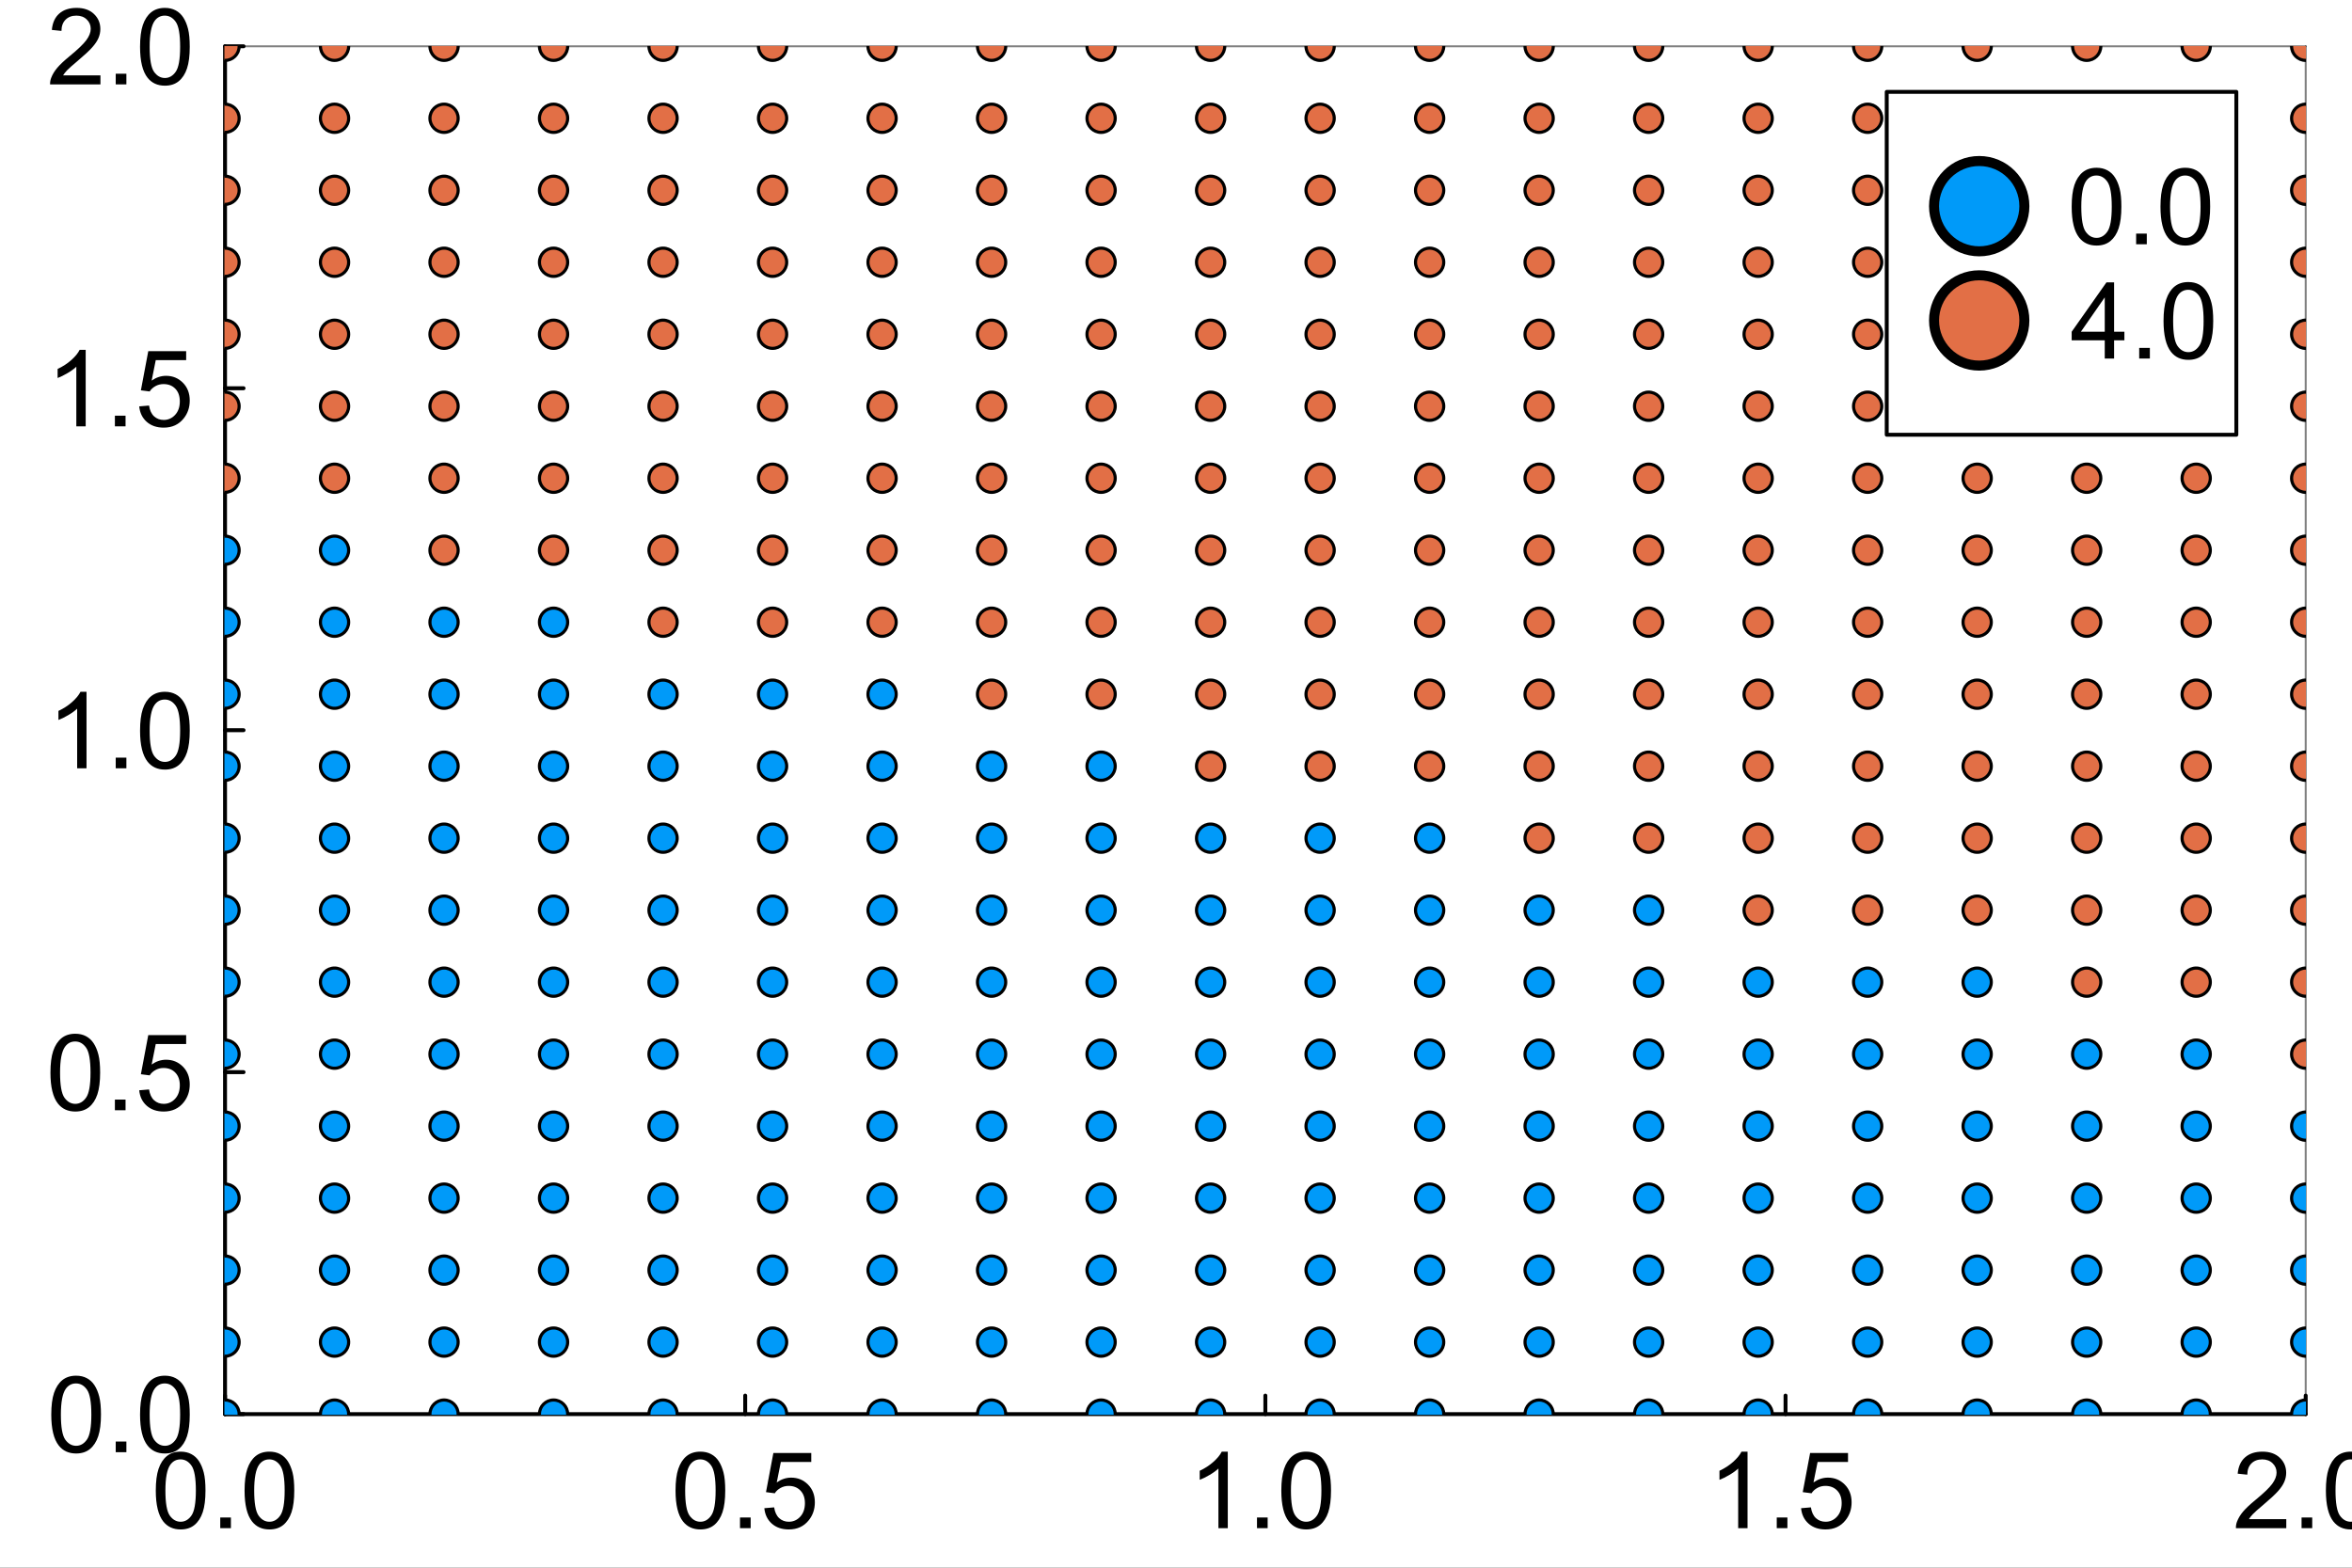 <?xml version="1.0" encoding="utf-8"?>
<svg xmlns="http://www.w3.org/2000/svg" xmlns:xlink="http://www.w3.org/1999/xlink" width="600" height="400" viewBox="0 0 2400 1600">
<rect x="0" y="0" width="2400" height="1600" fill="#333333" stroke="none"/>
<defs>
  <clipPath id="clip840">
    <rect x="0" y="0" width="2400" height="1600"/>
  </clipPath>
</defs>
<path clip-path="url(#clip840)" d="M0 1600 L2400 1600 L2400 8.88178e-14 L0 8.88178e-14  Z" fill="#ffffff" fill-rule="evenodd" fill-opacity="1"/>
<defs>
  <clipPath id="clip841">
    <rect x="480" y="0" width="1681" height="1600"/>
  </clipPath>
</defs>
<path clip-path="url(#clip840)" d="M229.623 1443.25 L2352.76 1443.25 L2352.76 47.244 L229.623 47.244  Z" fill="#ffffff" fill-rule="evenodd" fill-opacity="1"/>
<defs>
  <clipPath id="clip842">
    <rect x="229" y="47" width="2124" height="1397"/>
  </clipPath>
</defs>
<polyline clip-path="url(#clip840)" style="stroke:#000000; stroke-linecap:round; stroke-linejoin:round; stroke-width:4; stroke-opacity:1; fill:none" points="229.623,1443.25 2352.76,1443.25 "/>
<polyline clip-path="url(#clip840)" style="stroke:#000000; stroke-linecap:round; stroke-linejoin:round; stroke-width:2; stroke-opacity:0.5; fill:none" points="229.623,47.244 2352.76,47.244 "/>
<polyline clip-path="url(#clip840)" style="stroke:#000000; stroke-linecap:round; stroke-linejoin:round; stroke-width:4; stroke-opacity:1; fill:none" points="229.623,1443.25 229.623,1424.35 "/>
<polyline clip-path="url(#clip840)" style="stroke:#000000; stroke-linecap:round; stroke-linejoin:round; stroke-width:4; stroke-opacity:1; fill:none" points="760.406,1443.25 760.406,1424.35 "/>
<polyline clip-path="url(#clip840)" style="stroke:#000000; stroke-linecap:round; stroke-linejoin:round; stroke-width:4; stroke-opacity:1; fill:none" points="1291.19,1443.25 1291.19,1424.35 "/>
<polyline clip-path="url(#clip840)" style="stroke:#000000; stroke-linecap:round; stroke-linejoin:round; stroke-width:4; stroke-opacity:1; fill:none" points="1821.97,1443.25 1821.97,1424.35 "/>
<polyline clip-path="url(#clip840)" style="stroke:#000000; stroke-linecap:round; stroke-linejoin:round; stroke-width:4; stroke-opacity:1; fill:none" points="2352.76,1443.25 2352.76,1424.35 "/>
<path clip-path="url(#clip840)" d="M158.971 1521.3 Q158.971 1507.51 161.782 1499.13 Q164.646 1490.69 170.215 1486.13 Q175.838 1481.57 184.325 1481.57 Q190.584 1481.57 195.304 1484.12 Q200.025 1486.61 203.102 1491.38 Q206.178 1496.1 207.929 1502.95 Q209.679 1509.74 209.679 1521.3 Q209.679 1534.98 206.868 1543.42 Q204.056 1551.8 198.434 1556.41 Q192.865 1560.97 184.325 1560.97 Q173.08 1560.97 166.662 1552.91 Q158.971 1543.2 158.971 1521.3 M168.783 1521.3 Q168.783 1540.45 173.239 1546.81 Q177.747 1553.12 184.325 1553.12 Q190.902 1553.12 195.358 1546.76 Q199.866 1540.39 199.866 1521.3 Q199.866 1502.1 195.358 1495.78 Q190.902 1489.47 184.219 1489.47 Q177.641 1489.47 173.716 1495.04 Q168.783 1502.15 168.783 1521.3 Z" fill="#000000" fill-rule="nonzero" fill-opacity="1" /><path clip-path="url(#clip840)" d="M224.743 1559.65 L224.743 1548.77 L235.617 1548.77 L235.617 1559.65 L224.743 1559.65 Z" fill="#000000" fill-rule="nonzero" fill-opacity="1" /><path clip-path="url(#clip840)" d="M249.567 1521.3 Q249.567 1507.51 252.378 1499.13 Q255.242 1490.69 260.812 1486.13 Q266.434 1481.57 274.921 1481.57 Q281.18 1481.57 285.901 1484.12 Q290.621 1486.61 293.698 1491.38 Q296.774 1496.1 298.525 1502.95 Q300.275 1509.74 300.275 1521.3 Q300.275 1534.98 297.464 1543.42 Q294.653 1551.8 289.03 1556.41 Q283.461 1560.97 274.921 1560.97 Q263.676 1560.97 257.258 1552.91 Q249.567 1543.2 249.567 1521.3 M259.38 1521.3 Q259.38 1540.45 263.835 1546.81 Q268.344 1553.12 274.921 1553.12 Q281.498 1553.12 285.954 1546.76 Q290.462 1540.39 290.462 1521.3 Q290.462 1502.1 285.954 1495.78 Q281.498 1489.47 274.815 1489.47 Q268.238 1489.47 264.313 1495.04 Q259.38 1502.15 259.38 1521.3 Z" fill="#000000" fill-rule="nonzero" fill-opacity="1" /><path clip-path="url(#clip840)" d="M689.329 1521.3 Q689.329 1507.51 692.141 1499.13 Q695.005 1490.69 700.574 1486.13 Q706.197 1481.57 714.684 1481.57 Q720.943 1481.57 725.663 1484.12 Q730.384 1486.61 733.461 1491.38 Q736.537 1496.1 738.287 1502.95 Q740.038 1509.74 740.038 1521.3 Q740.038 1534.98 737.227 1543.42 Q734.415 1551.8 728.793 1556.41 Q723.223 1560.97 714.684 1560.97 Q703.439 1560.97 697.021 1552.91 Q689.329 1543.2 689.329 1521.3 M699.142 1521.3 Q699.142 1540.45 703.598 1546.81 Q708.106 1553.12 714.684 1553.12 Q721.261 1553.12 725.716 1546.76 Q730.225 1540.39 730.225 1521.3 Q730.225 1502.1 725.716 1495.78 Q721.261 1489.47 714.578 1489.47 Q708 1489.47 704.075 1495.04 Q699.142 1502.15 699.142 1521.3 Z" fill="#000000" fill-rule="nonzero" fill-opacity="1" /><path clip-path="url(#clip840)" d="M755.102 1559.65 L755.102 1548.77 L765.976 1548.77 L765.976 1559.65 L755.102 1559.65 Z" fill="#000000" fill-rule="nonzero" fill-opacity="1" /><path clip-path="url(#clip840)" d="M779.926 1539.28 L789.951 1538.43 Q791.065 1545.75 795.096 1549.46 Q799.18 1553.12 804.909 1553.12 Q811.804 1553.12 816.578 1547.93 Q821.352 1542.73 821.352 1534.13 Q821.352 1525.97 816.737 1521.25 Q812.175 1516.52 804.749 1516.52 Q800.135 1516.52 796.422 1518.65 Q792.709 1520.71 790.587 1524.06 L781.623 1522.89 L789.155 1482.95 L827.823 1482.95 L827.823 1492.07 L796.793 1492.07 L792.603 1512.97 Q799.604 1508.09 807.295 1508.09 Q817.48 1508.09 824.481 1515.15 Q831.483 1522.2 831.483 1533.29 Q831.483 1543.84 825.33 1551.53 Q817.851 1560.97 804.909 1560.97 Q794.3 1560.97 787.564 1555.03 Q780.88 1549.09 779.926 1539.28 Z" fill="#000000" fill-rule="nonzero" fill-opacity="1" /><path clip-path="url(#clip840)" d="M1252.84 1559.65 L1243.29 1559.65 L1243.29 1498.81 Q1239.84 1502.1 1234.22 1505.39 Q1228.65 1508.67 1224.2 1510.32 L1224.2 1501.09 Q1232.21 1497.32 1238.2 1491.97 Q1244.19 1486.61 1246.69 1481.57 L1252.84 1481.57 L1252.84 1559.65 Z" fill="#000000" fill-rule="nonzero" fill-opacity="1" /><path clip-path="url(#clip840)" d="M1282.65 1559.65 L1282.65 1548.77 L1293.52 1548.77 L1293.52 1559.65 L1282.65 1559.65 Z" fill="#000000" fill-rule="nonzero" fill-opacity="1" /><path clip-path="url(#clip840)" d="M1307.47 1521.3 Q1307.47 1507.51 1310.28 1499.13 Q1313.15 1490.69 1318.72 1486.13 Q1324.34 1481.57 1332.83 1481.57 Q1339.09 1481.57 1343.81 1484.12 Q1348.53 1486.61 1351.6 1491.38 Q1354.68 1496.1 1356.43 1502.95 Q1358.18 1509.74 1358.18 1521.3 Q1358.18 1534.98 1355.37 1543.42 Q1352.56 1551.8 1346.94 1556.41 Q1341.37 1560.97 1332.83 1560.97 Q1321.58 1560.97 1315.16 1552.91 Q1307.47 1543.2 1307.47 1521.3 M1317.29 1521.3 Q1317.29 1540.45 1321.74 1546.81 Q1326.25 1553.12 1332.83 1553.12 Q1339.4 1553.12 1343.86 1546.76 Q1348.37 1540.39 1348.37 1521.3 Q1348.37 1502.1 1343.86 1495.78 Q1339.4 1489.47 1332.72 1489.47 Q1326.14 1489.47 1322.22 1495.04 Q1317.29 1502.15 1317.29 1521.3 Z" fill="#000000" fill-rule="nonzero" fill-opacity="1" /><path clip-path="url(#clip840)" d="M1783.2 1559.65 L1773.65 1559.65 L1773.65 1498.81 Q1770.2 1502.1 1764.58 1505.39 Q1759.01 1508.67 1754.56 1510.32 L1754.56 1501.09 Q1762.57 1497.32 1768.56 1491.97 Q1774.55 1486.61 1777.05 1481.57 L1783.2 1481.57 L1783.2 1559.65 Z" fill="#000000" fill-rule="nonzero" fill-opacity="1" /><path clip-path="url(#clip840)" d="M1813.01 1559.65 L1813.01 1548.77 L1823.88 1548.77 L1823.88 1559.65 L1813.01 1559.65 Z" fill="#000000" fill-rule="nonzero" fill-opacity="1" /><path clip-path="url(#clip840)" d="M1837.83 1539.28 L1847.86 1538.43 Q1848.97 1545.75 1853 1549.46 Q1857.09 1553.12 1862.82 1553.12 Q1869.71 1553.12 1874.48 1547.93 Q1879.26 1542.73 1879.26 1534.13 Q1879.26 1525.97 1874.64 1521.25 Q1870.08 1516.52 1862.66 1516.52 Q1858.04 1516.52 1854.33 1518.65 Q1850.62 1520.71 1848.49 1524.06 L1839.53 1522.89 L1847.06 1482.95 L1885.73 1482.95 L1885.73 1492.07 L1854.7 1492.07 L1850.51 1512.97 Q1857.51 1508.09 1865.2 1508.09 Q1875.39 1508.09 1882.39 1515.15 Q1889.39 1522.2 1889.39 1533.29 Q1889.39 1543.84 1883.24 1551.53 Q1875.76 1560.97 1862.82 1560.97 Q1852.21 1560.97 1845.47 1555.03 Q1838.79 1549.09 1837.83 1539.28 Z" fill="#000000" fill-rule="nonzero" fill-opacity="1" /><path clip-path="url(#clip840)" d="M2332.94 1550.47 L2332.94 1559.65 L2281.55 1559.65 Q2281.44 1556.2 2282.66 1553.02 Q2284.62 1547.77 2288.92 1542.67 Q2293.27 1537.58 2301.44 1530.9 Q2314.11 1520.5 2318.57 1514.46 Q2323.03 1508.36 2323.03 1502.95 Q2323.03 1497.27 2318.94 1493.4 Q2314.91 1489.47 2308.39 1489.47 Q2301.49 1489.47 2297.35 1493.61 Q2293.22 1497.75 2293.16 1505.07 L2283.35 1504.06 Q2284.36 1493.08 2290.94 1487.35 Q2297.51 1481.57 2308.6 1481.57 Q2319.79 1481.57 2326.31 1487.78 Q2332.84 1493.98 2332.84 1503.16 Q2332.84 1507.83 2330.93 1512.33 Q2329.02 1516.84 2324.56 1521.83 Q2320.16 1526.81 2309.87 1535.51 Q2301.28 1542.73 2298.84 1545.33 Q2296.4 1547.87 2294.81 1550.47 L2332.94 1550.47 Z" fill="#000000" fill-rule="nonzero" fill-opacity="1" /><path clip-path="url(#clip840)" d="M2348.54 1559.65 L2348.54 1548.77 L2359.41 1548.77 L2359.41 1559.65 L2348.54 1559.65 Z" fill="#000000" fill-rule="nonzero" fill-opacity="1" /><path clip-path="url(#clip840)" d="M2373.36 1521.3 Q2373.36 1507.51 2376.17 1499.13 Q2379.04 1490.69 2384.61 1486.13 Q2390.23 1481.57 2398.72 1481.57 Q2404.98 1481.57 2409.7 1484.12 Q2414.42 1486.61 2417.49 1491.38 Q2420.57 1496.1 2422.32 1502.95 Q2424.07 1509.74 2424.07 1521.3 Q2424.07 1534.98 2421.26 1543.42 Q2418.45 1551.8 2412.83 1556.41 Q2407.26 1560.97 2398.72 1560.97 Q2387.47 1560.97 2381.05 1552.91 Q2373.36 1543.2 2373.36 1521.3 M2383.18 1521.3 Q2383.18 1540.45 2387.63 1546.81 Q2392.14 1553.12 2398.72 1553.12 Q2405.29 1553.12 2409.75 1546.76 Q2414.26 1540.39 2414.26 1521.3 Q2414.26 1502.1 2409.75 1495.78 Q2405.29 1489.47 2398.61 1489.47 Q2392.03 1489.47 2388.11 1495.04 Q2383.18 1502.15 2383.18 1521.3 Z" fill="#000000" fill-rule="nonzero" fill-opacity="1" /><polyline clip-path="url(#clip840)" style="stroke:#000000; stroke-linecap:round; stroke-linejoin:round; stroke-width:4; stroke-opacity:1; fill:none" points="229.623,1443.25 229.623,47.244 "/>
<polyline clip-path="url(#clip840)" style="stroke:#000000; stroke-linecap:round; stroke-linejoin:round; stroke-width:2; stroke-opacity:0.5; fill:none" points="2352.76,1443.25 2352.76,47.244 "/>
<polyline clip-path="url(#clip840)" style="stroke:#000000; stroke-linecap:round; stroke-linejoin:round; stroke-width:4; stroke-opacity:1; fill:none" points="229.623,1443.25 248.52,1443.25 "/>
<polyline clip-path="url(#clip840)" style="stroke:#000000; stroke-linecap:round; stroke-linejoin:round; stroke-width:4; stroke-opacity:1; fill:none" points="229.623,1094.25 248.52,1094.25 "/>
<polyline clip-path="url(#clip840)" style="stroke:#000000; stroke-linecap:round; stroke-linejoin:round; stroke-width:4; stroke-opacity:1; fill:none" points="229.623,745.246 248.52,745.246 "/>
<polyline clip-path="url(#clip840)" style="stroke:#000000; stroke-linecap:round; stroke-linejoin:round; stroke-width:4; stroke-opacity:1; fill:none" points="229.623,396.245 248.52,396.245 "/>
<polyline clip-path="url(#clip840)" style="stroke:#000000; stroke-linecap:round; stroke-linejoin:round; stroke-width:4; stroke-opacity:1; fill:none" points="229.623,47.244 248.52,47.244 "/>
<path clip-path="url(#clip840)" d="M52.318 1443.78 Q52.318 1429.99 55.129 1421.61 Q57.994 1413.17 63.563 1408.61 Q69.186 1404.05 77.672 1404.05 Q83.931 1404.05 88.652 1406.6 Q93.373 1409.09 96.449 1413.86 Q99.526 1418.58 101.276 1425.43 Q103.027 1432.22 103.027 1443.78 Q103.027 1457.46 100.215 1465.9 Q97.404 1474.28 91.782 1478.89 Q86.212 1483.45 77.672 1483.45 Q66.427 1483.45 60.009 1475.39 Q52.318 1465.68 52.318 1443.78 M62.131 1443.78 Q62.131 1462.93 66.587 1469.29 Q71.095 1475.6 77.672 1475.6 Q84.25 1475.6 88.705 1469.24 Q93.214 1462.87 93.214 1443.78 Q93.214 1424.58 88.705 1418.26 Q84.25 1411.95 77.566 1411.95 Q70.989 1411.95 67.064 1417.52 Q62.131 1424.63 62.131 1443.78 Z" fill="#000000" fill-rule="nonzero" fill-opacity="1" /><path clip-path="url(#clip840)" d="M118.091 1482.13 L118.091 1471.25 L128.964 1471.25 L128.964 1482.13 L118.091 1482.13 Z" fill="#000000" fill-rule="nonzero" fill-opacity="1" /><path clip-path="url(#clip840)" d="M142.914 1443.78 Q142.914 1429.99 145.726 1421.61 Q148.59 1413.17 154.159 1408.61 Q159.782 1404.05 168.269 1404.05 Q174.528 1404.05 179.248 1406.6 Q183.969 1409.09 187.046 1413.86 Q190.122 1418.58 191.872 1425.43 Q193.623 1432.22 193.623 1443.78 Q193.623 1457.46 190.812 1465.9 Q188 1474.28 182.378 1478.89 Q176.808 1483.45 168.269 1483.45 Q157.024 1483.45 150.606 1475.39 Q142.914 1465.68 142.914 1443.78 M152.727 1443.78 Q152.727 1462.93 157.183 1469.29 Q161.691 1475.6 168.269 1475.6 Q174.846 1475.6 179.301 1469.24 Q183.81 1462.87 183.81 1443.78 Q183.81 1424.58 179.301 1418.26 Q174.846 1411.95 168.163 1411.95 Q161.585 1411.95 157.66 1417.52 Q152.727 1424.63 152.727 1443.78 Z" fill="#000000" fill-rule="nonzero" fill-opacity="1" /><path clip-path="url(#clip840)" d="M51.469 1094.78 Q51.469 1080.99 54.281 1072.61 Q57.145 1064.17 62.715 1059.61 Q68.337 1055.05 76.824 1055.05 Q83.083 1055.05 87.803 1057.59 Q92.524 1060.09 95.601 1064.86 Q98.677 1069.58 100.428 1076.42 Q102.178 1083.21 102.178 1094.78 Q102.178 1108.46 99.367 1116.9 Q96.555 1125.28 90.933 1129.89 Q85.364 1134.45 76.824 1134.45 Q65.579 1134.45 59.161 1126.39 Q51.469 1116.68 51.469 1094.78 M61.282 1094.78 Q61.282 1113.93 65.738 1120.29 Q70.246 1126.6 76.824 1126.6 Q83.401 1126.6 87.856 1120.24 Q92.365 1113.87 92.365 1094.78 Q92.365 1075.58 87.856 1069.26 Q83.401 1062.95 76.718 1062.95 Q70.14 1062.95 66.215 1068.52 Q61.282 1075.63 61.282 1094.78 Z" fill="#000000" fill-rule="nonzero" fill-opacity="1" /><path clip-path="url(#clip840)" d="M117.242 1133.13 L117.242 1122.25 L128.116 1122.25 L128.116 1133.13 L117.242 1133.13 Z" fill="#000000" fill-rule="nonzero" fill-opacity="1" /><path clip-path="url(#clip840)" d="M142.066 1112.76 L152.091 1111.91 Q153.205 1119.23 157.236 1122.94 Q161.32 1126.6 167.049 1126.6 Q173.944 1126.6 178.718 1121.4 Q183.492 1116.21 183.492 1107.61 Q183.492 1099.45 178.877 1094.72 Q174.315 1090 166.89 1090 Q162.275 1090 158.562 1092.13 Q154.849 1094.19 152.727 1097.54 L143.763 1096.37 L151.295 1056.43 L189.963 1056.43 L189.963 1065.55 L158.933 1065.55 L154.743 1086.45 Q161.744 1081.57 169.436 1081.57 Q179.62 1081.57 186.621 1088.62 Q193.623 1095.68 193.623 1106.76 Q193.623 1117.32 187.47 1125.01 Q179.991 1134.45 167.049 1134.45 Q156.44 1134.45 149.704 1128.51 Q143.021 1122.57 142.066 1112.76 Z" fill="#000000" fill-rule="nonzero" fill-opacity="1" /><path clip-path="url(#clip840)" d="M88.281 784.126 L78.733 784.126 L78.733 723.286 Q75.285 726.575 69.663 729.864 Q64.094 733.152 59.638 734.797 L59.638 725.567 Q67.647 721.801 73.641 716.444 Q79.635 711.087 82.128 706.048 L88.281 706.048 L88.281 784.126 Z" fill="#000000" fill-rule="nonzero" fill-opacity="1" /><path clip-path="url(#clip840)" d="M118.091 784.126 L118.091 773.252 L128.964 773.252 L128.964 784.126 L118.091 784.126 Z" fill="#000000" fill-rule="nonzero" fill-opacity="1" /><path clip-path="url(#clip840)" d="M142.914 745.776 Q142.914 731.985 145.726 723.605 Q148.59 715.171 154.159 710.609 Q159.782 706.048 168.269 706.048 Q174.528 706.048 179.248 708.594 Q183.969 711.087 187.046 715.861 Q190.122 720.581 191.872 727.424 Q193.623 734.213 193.623 745.776 Q193.623 759.461 190.812 767.895 Q188 776.276 182.378 780.89 Q176.808 785.452 168.269 785.452 Q157.024 785.452 150.606 777.39 Q142.914 767.683 142.914 745.776 M152.727 745.776 Q152.727 764.925 157.183 771.29 Q161.691 777.602 168.269 777.602 Q174.846 777.602 179.301 771.237 Q183.81 764.872 183.81 745.776 Q183.81 726.575 179.301 720.263 Q174.846 713.951 168.163 713.951 Q161.585 713.951 157.66 719.52 Q152.727 726.628 152.727 745.776 Z" fill="#000000" fill-rule="nonzero" fill-opacity="1" /><path clip-path="url(#clip840)" d="M87.432 435.125 L77.885 435.125 L77.885 374.286 Q74.437 377.574 68.814 380.863 Q63.245 384.151 58.789 385.796 L58.789 376.566 Q66.799 372.8 72.793 367.443 Q78.786 362.086 81.279 357.047 L87.432 357.047 L87.432 435.125 Z" fill="#000000" fill-rule="nonzero" fill-opacity="1" /><path clip-path="url(#clip840)" d="M117.242 435.125 L117.242 424.251 L128.116 424.251 L128.116 435.125 L117.242 435.125 Z" fill="#000000" fill-rule="nonzero" fill-opacity="1" /><path clip-path="url(#clip840)" d="M142.066 414.757 L152.091 413.908 Q153.205 421.228 157.236 424.941 Q161.32 428.601 167.049 428.601 Q173.944 428.601 178.718 423.403 Q183.492 418.205 183.492 409.612 Q183.492 401.443 178.877 396.722 Q174.315 392.002 166.89 392.002 Q162.275 392.002 158.562 394.123 Q154.849 396.192 152.727 399.534 L143.763 398.367 L151.295 358.426 L189.963 358.426 L189.963 367.549 L158.933 367.549 L154.743 388.448 Q161.744 383.568 169.436 383.568 Q179.62 383.568 186.621 390.623 Q193.623 397.677 193.623 408.763 Q193.623 419.318 187.47 427.01 Q179.991 436.451 167.049 436.451 Q156.44 436.451 149.704 430.51 Q143.021 424.57 142.066 414.757 Z" fill="#000000" fill-rule="nonzero" fill-opacity="1" /><path clip-path="url(#clip840)" d="M102.496 76.948 L102.496 86.124 L51.098 86.124 Q50.992 82.676 52.212 79.494 Q54.175 74.243 58.471 69.151 Q62.821 64.058 70.989 57.375 Q83.666 46.979 88.122 40.932 Q92.577 34.832 92.577 29.422 Q92.577 23.746 88.493 19.874 Q84.462 15.949 77.938 15.949 Q71.042 15.949 66.905 20.086 Q62.767 24.224 62.715 31.544 L52.902 30.536 Q53.91 19.556 60.487 13.828 Q67.064 8.046 78.15 8.046 Q89.342 8.046 95.866 14.252 Q102.39 20.458 102.39 29.634 Q102.39 34.302 100.481 38.81 Q98.571 43.319 94.115 48.305 Q89.713 53.291 79.423 61.99 Q70.83 69.204 68.39 71.803 Q65.95 74.349 64.359 76.948 L102.496 76.948 Z" fill="#000000" fill-rule="nonzero" fill-opacity="1" /><path clip-path="url(#clip840)" d="M118.091 86.124 L118.091 75.25 L128.964 75.25 L128.964 86.124 L118.091 86.124 Z" fill="#000000" fill-rule="nonzero" fill-opacity="1" /><path clip-path="url(#clip840)" d="M142.914 47.775 Q142.914 33.983 145.726 25.603 Q148.59 17.169 154.159 12.607 Q159.782 8.046 168.269 8.046 Q174.528 8.046 179.248 10.592 Q183.969 13.085 187.046 17.859 Q190.122 22.579 191.872 29.422 Q193.623 36.211 193.623 47.775 Q193.623 61.459 190.812 69.893 Q188 78.274 182.378 82.888 Q176.808 87.45 168.269 87.45 Q157.024 87.45 150.606 79.388 Q142.914 69.681 142.914 47.775 M152.727 47.775 Q152.727 66.923 157.183 73.288 Q161.691 79.6 168.269 79.6 Q174.846 79.6 179.301 73.235 Q183.81 66.87 183.81 47.775 Q183.81 28.573 179.301 22.261 Q174.846 15.949 168.163 15.949 Q161.585 15.949 157.66 21.519 Q152.727 28.626 152.727 47.775 Z" fill="#000000" fill-rule="nonzero" fill-opacity="1" /><circle clip-path="url(#clip842)" cx="229.623" cy="1443.25" r="14.4" fill="#009af9" fill-rule="evenodd" fill-opacity="1" stroke="#000000" stroke-opacity="1" stroke-width="3.2"/>
<circle clip-path="url(#clip842)" cx="229.623" cy="1369.77" r="14.4" fill="#009af9" fill-rule="evenodd" fill-opacity="1" stroke="#000000" stroke-opacity="1" stroke-width="3.2"/>
<circle clip-path="url(#clip842)" cx="229.623" cy="1296.3" r="14.4" fill="#009af9" fill-rule="evenodd" fill-opacity="1" stroke="#000000" stroke-opacity="1" stroke-width="3.2"/>
<circle clip-path="url(#clip842)" cx="229.623" cy="1222.83" r="14.4" fill="#009af9" fill-rule="evenodd" fill-opacity="1" stroke="#000000" stroke-opacity="1" stroke-width="3.2"/>
<circle clip-path="url(#clip842)" cx="229.623" cy="1149.35" r="14.4" fill="#009af9" fill-rule="evenodd" fill-opacity="1" stroke="#000000" stroke-opacity="1" stroke-width="3.2"/>
<circle clip-path="url(#clip842)" cx="229.623" cy="1075.88" r="14.4" fill="#009af9" fill-rule="evenodd" fill-opacity="1" stroke="#000000" stroke-opacity="1" stroke-width="3.2"/>
<circle clip-path="url(#clip842)" cx="229.623" cy="1002.4" r="14.4" fill="#009af9" fill-rule="evenodd" fill-opacity="1" stroke="#000000" stroke-opacity="1" stroke-width="3.2"/>
<circle clip-path="url(#clip842)" cx="229.623" cy="928.931" r="14.4" fill="#009af9" fill-rule="evenodd" fill-opacity="1" stroke="#000000" stroke-opacity="1" stroke-width="3.2"/>
<circle clip-path="url(#clip842)" cx="229.623" cy="855.457" r="14.4" fill="#009af9" fill-rule="evenodd" fill-opacity="1" stroke="#000000" stroke-opacity="1" stroke-width="3.2"/>
<circle clip-path="url(#clip842)" cx="229.623" cy="781.983" r="14.4" fill="#009af9" fill-rule="evenodd" fill-opacity="1" stroke="#000000" stroke-opacity="1" stroke-width="3.2"/>
<circle clip-path="url(#clip842)" cx="229.623" cy="708.509" r="14.4" fill="#009af9" fill-rule="evenodd" fill-opacity="1" stroke="#000000" stroke-opacity="1" stroke-width="3.2"/>
<circle clip-path="url(#clip842)" cx="229.623" cy="635.035" r="14.4" fill="#009af9" fill-rule="evenodd" fill-opacity="1" stroke="#000000" stroke-opacity="1" stroke-width="3.2"/>
<circle clip-path="url(#clip842)" cx="229.623" cy="561.561" r="14.4" fill="#009af9" fill-rule="evenodd" fill-opacity="1" stroke="#000000" stroke-opacity="1" stroke-width="3.2"/>
<circle clip-path="url(#clip842)" cx="341.367" cy="1443.25" r="14.4" fill="#009af9" fill-rule="evenodd" fill-opacity="1" stroke="#000000" stroke-opacity="1" stroke-width="3.2"/>
<circle clip-path="url(#clip842)" cx="341.367" cy="1369.77" r="14.4" fill="#009af9" fill-rule="evenodd" fill-opacity="1" stroke="#000000" stroke-opacity="1" stroke-width="3.2"/>
<circle clip-path="url(#clip842)" cx="341.367" cy="1296.3" r="14.4" fill="#009af9" fill-rule="evenodd" fill-opacity="1" stroke="#000000" stroke-opacity="1" stroke-width="3.2"/>
<circle clip-path="url(#clip842)" cx="341.367" cy="1222.83" r="14.4" fill="#009af9" fill-rule="evenodd" fill-opacity="1" stroke="#000000" stroke-opacity="1" stroke-width="3.2"/>
<circle clip-path="url(#clip842)" cx="341.367" cy="1149.35" r="14.4" fill="#009af9" fill-rule="evenodd" fill-opacity="1" stroke="#000000" stroke-opacity="1" stroke-width="3.2"/>
<circle clip-path="url(#clip842)" cx="341.367" cy="1075.88" r="14.4" fill="#009af9" fill-rule="evenodd" fill-opacity="1" stroke="#000000" stroke-opacity="1" stroke-width="3.2"/>
<circle clip-path="url(#clip842)" cx="341.367" cy="1002.4" r="14.4" fill="#009af9" fill-rule="evenodd" fill-opacity="1" stroke="#000000" stroke-opacity="1" stroke-width="3.2"/>
<circle clip-path="url(#clip842)" cx="341.367" cy="928.931" r="14.4" fill="#009af9" fill-rule="evenodd" fill-opacity="1" stroke="#000000" stroke-opacity="1" stroke-width="3.2"/>
<circle clip-path="url(#clip842)" cx="341.367" cy="855.457" r="14.4" fill="#009af9" fill-rule="evenodd" fill-opacity="1" stroke="#000000" stroke-opacity="1" stroke-width="3.2"/>
<circle clip-path="url(#clip842)" cx="341.367" cy="781.983" r="14.4" fill="#009af9" fill-rule="evenodd" fill-opacity="1" stroke="#000000" stroke-opacity="1" stroke-width="3.2"/>
<circle clip-path="url(#clip842)" cx="341.367" cy="708.509" r="14.4" fill="#009af9" fill-rule="evenodd" fill-opacity="1" stroke="#000000" stroke-opacity="1" stroke-width="3.2"/>
<circle clip-path="url(#clip842)" cx="341.367" cy="635.035" r="14.4" fill="#009af9" fill-rule="evenodd" fill-opacity="1" stroke="#000000" stroke-opacity="1" stroke-width="3.2"/>
<circle clip-path="url(#clip842)" cx="341.367" cy="561.561" r="14.4" fill="#009af9" fill-rule="evenodd" fill-opacity="1" stroke="#000000" stroke-opacity="1" stroke-width="3.2"/>
<circle clip-path="url(#clip842)" cx="453.111" cy="1443.25" r="14.4" fill="#009af9" fill-rule="evenodd" fill-opacity="1" stroke="#000000" stroke-opacity="1" stroke-width="3.2"/>
<circle clip-path="url(#clip842)" cx="453.111" cy="1369.77" r="14.4" fill="#009af9" fill-rule="evenodd" fill-opacity="1" stroke="#000000" stroke-opacity="1" stroke-width="3.2"/>
<circle clip-path="url(#clip842)" cx="453.111" cy="1296.3" r="14.4" fill="#009af9" fill-rule="evenodd" fill-opacity="1" stroke="#000000" stroke-opacity="1" stroke-width="3.2"/>
<circle clip-path="url(#clip842)" cx="453.111" cy="1222.83" r="14.4" fill="#009af9" fill-rule="evenodd" fill-opacity="1" stroke="#000000" stroke-opacity="1" stroke-width="3.2"/>
<circle clip-path="url(#clip842)" cx="453.111" cy="1149.35" r="14.4" fill="#009af9" fill-rule="evenodd" fill-opacity="1" stroke="#000000" stroke-opacity="1" stroke-width="3.2"/>
<circle clip-path="url(#clip842)" cx="453.111" cy="1075.88" r="14.4" fill="#009af9" fill-rule="evenodd" fill-opacity="1" stroke="#000000" stroke-opacity="1" stroke-width="3.2"/>
<circle clip-path="url(#clip842)" cx="453.111" cy="1002.4" r="14.4" fill="#009af9" fill-rule="evenodd" fill-opacity="1" stroke="#000000" stroke-opacity="1" stroke-width="3.2"/>
<circle clip-path="url(#clip842)" cx="453.111" cy="928.931" r="14.4" fill="#009af9" fill-rule="evenodd" fill-opacity="1" stroke="#000000" stroke-opacity="1" stroke-width="3.2"/>
<circle clip-path="url(#clip842)" cx="453.111" cy="855.457" r="14.4" fill="#009af9" fill-rule="evenodd" fill-opacity="1" stroke="#000000" stroke-opacity="1" stroke-width="3.2"/>
<circle clip-path="url(#clip842)" cx="453.111" cy="781.983" r="14.4" fill="#009af9" fill-rule="evenodd" fill-opacity="1" stroke="#000000" stroke-opacity="1" stroke-width="3.2"/>
<circle clip-path="url(#clip842)" cx="453.111" cy="708.509" r="14.4" fill="#009af9" fill-rule="evenodd" fill-opacity="1" stroke="#000000" stroke-opacity="1" stroke-width="3.2"/>
<circle clip-path="url(#clip842)" cx="453.111" cy="635.035" r="14.4" fill="#009af9" fill-rule="evenodd" fill-opacity="1" stroke="#000000" stroke-opacity="1" stroke-width="3.2"/>
<circle clip-path="url(#clip842)" cx="564.854" cy="1443.25" r="14.4" fill="#009af9" fill-rule="evenodd" fill-opacity="1" stroke="#000000" stroke-opacity="1" stroke-width="3.2"/>
<circle clip-path="url(#clip842)" cx="564.854" cy="1369.77" r="14.4" fill="#009af9" fill-rule="evenodd" fill-opacity="1" stroke="#000000" stroke-opacity="1" stroke-width="3.2"/>
<circle clip-path="url(#clip842)" cx="564.854" cy="1296.3" r="14.4" fill="#009af9" fill-rule="evenodd" fill-opacity="1" stroke="#000000" stroke-opacity="1" stroke-width="3.2"/>
<circle clip-path="url(#clip842)" cx="564.854" cy="1222.83" r="14.4" fill="#009af9" fill-rule="evenodd" fill-opacity="1" stroke="#000000" stroke-opacity="1" stroke-width="3.2"/>
<circle clip-path="url(#clip842)" cx="564.854" cy="1149.35" r="14.4" fill="#009af9" fill-rule="evenodd" fill-opacity="1" stroke="#000000" stroke-opacity="1" stroke-width="3.2"/>
<circle clip-path="url(#clip842)" cx="564.854" cy="1075.88" r="14.4" fill="#009af9" fill-rule="evenodd" fill-opacity="1" stroke="#000000" stroke-opacity="1" stroke-width="3.2"/>
<circle clip-path="url(#clip842)" cx="564.854" cy="1002.4" r="14.4" fill="#009af9" fill-rule="evenodd" fill-opacity="1" stroke="#000000" stroke-opacity="1" stroke-width="3.2"/>
<circle clip-path="url(#clip842)" cx="564.854" cy="928.931" r="14.4" fill="#009af9" fill-rule="evenodd" fill-opacity="1" stroke="#000000" stroke-opacity="1" stroke-width="3.2"/>
<circle clip-path="url(#clip842)" cx="564.854" cy="855.457" r="14.4" fill="#009af9" fill-rule="evenodd" fill-opacity="1" stroke="#000000" stroke-opacity="1" stroke-width="3.2"/>
<circle clip-path="url(#clip842)" cx="564.854" cy="781.983" r="14.4" fill="#009af9" fill-rule="evenodd" fill-opacity="1" stroke="#000000" stroke-opacity="1" stroke-width="3.2"/>
<circle clip-path="url(#clip842)" cx="564.854" cy="708.509" r="14.4" fill="#009af9" fill-rule="evenodd" fill-opacity="1" stroke="#000000" stroke-opacity="1" stroke-width="3.2"/>
<circle clip-path="url(#clip842)" cx="564.854" cy="635.035" r="14.4" fill="#009af9" fill-rule="evenodd" fill-opacity="1" stroke="#000000" stroke-opacity="1" stroke-width="3.2"/>
<circle clip-path="url(#clip842)" cx="676.598" cy="1443.25" r="14.4" fill="#009af9" fill-rule="evenodd" fill-opacity="1" stroke="#000000" stroke-opacity="1" stroke-width="3.2"/>
<circle clip-path="url(#clip842)" cx="676.598" cy="1369.77" r="14.4" fill="#009af9" fill-rule="evenodd" fill-opacity="1" stroke="#000000" stroke-opacity="1" stroke-width="3.2"/>
<circle clip-path="url(#clip842)" cx="676.598" cy="1296.3" r="14.4" fill="#009af9" fill-rule="evenodd" fill-opacity="1" stroke="#000000" stroke-opacity="1" stroke-width="3.2"/>
<circle clip-path="url(#clip842)" cx="676.598" cy="1222.83" r="14.4" fill="#009af9" fill-rule="evenodd" fill-opacity="1" stroke="#000000" stroke-opacity="1" stroke-width="3.2"/>
<circle clip-path="url(#clip842)" cx="676.598" cy="1149.35" r="14.4" fill="#009af9" fill-rule="evenodd" fill-opacity="1" stroke="#000000" stroke-opacity="1" stroke-width="3.2"/>
<circle clip-path="url(#clip842)" cx="676.598" cy="1075.88" r="14.4" fill="#009af9" fill-rule="evenodd" fill-opacity="1" stroke="#000000" stroke-opacity="1" stroke-width="3.2"/>
<circle clip-path="url(#clip842)" cx="676.598" cy="1002.4" r="14.4" fill="#009af9" fill-rule="evenodd" fill-opacity="1" stroke="#000000" stroke-opacity="1" stroke-width="3.2"/>
<circle clip-path="url(#clip842)" cx="676.598" cy="928.931" r="14.4" fill="#009af9" fill-rule="evenodd" fill-opacity="1" stroke="#000000" stroke-opacity="1" stroke-width="3.2"/>
<circle clip-path="url(#clip842)" cx="676.598" cy="855.457" r="14.4" fill="#009af9" fill-rule="evenodd" fill-opacity="1" stroke="#000000" stroke-opacity="1" stroke-width="3.2"/>
<circle clip-path="url(#clip842)" cx="676.598" cy="781.983" r="14.4" fill="#009af9" fill-rule="evenodd" fill-opacity="1" stroke="#000000" stroke-opacity="1" stroke-width="3.2"/>
<circle clip-path="url(#clip842)" cx="676.598" cy="708.509" r="14.4" fill="#009af9" fill-rule="evenodd" fill-opacity="1" stroke="#000000" stroke-opacity="1" stroke-width="3.2"/>
<circle clip-path="url(#clip842)" cx="788.342" cy="1443.25" r="14.4" fill="#009af9" fill-rule="evenodd" fill-opacity="1" stroke="#000000" stroke-opacity="1" stroke-width="3.2"/>
<circle clip-path="url(#clip842)" cx="788.342" cy="1369.77" r="14.4" fill="#009af9" fill-rule="evenodd" fill-opacity="1" stroke="#000000" stroke-opacity="1" stroke-width="3.2"/>
<circle clip-path="url(#clip842)" cx="788.342" cy="1296.3" r="14.4" fill="#009af9" fill-rule="evenodd" fill-opacity="1" stroke="#000000" stroke-opacity="1" stroke-width="3.2"/>
<circle clip-path="url(#clip842)" cx="788.342" cy="1222.83" r="14.4" fill="#009af9" fill-rule="evenodd" fill-opacity="1" stroke="#000000" stroke-opacity="1" stroke-width="3.2"/>
<circle clip-path="url(#clip842)" cx="788.342" cy="1149.35" r="14.4" fill="#009af9" fill-rule="evenodd" fill-opacity="1" stroke="#000000" stroke-opacity="1" stroke-width="3.2"/>
<circle clip-path="url(#clip842)" cx="788.342" cy="1075.88" r="14.4" fill="#009af9" fill-rule="evenodd" fill-opacity="1" stroke="#000000" stroke-opacity="1" stroke-width="3.2"/>
<circle clip-path="url(#clip842)" cx="788.342" cy="1002.4" r="14.4" fill="#009af9" fill-rule="evenodd" fill-opacity="1" stroke="#000000" stroke-opacity="1" stroke-width="3.2"/>
<circle clip-path="url(#clip842)" cx="788.342" cy="928.931" r="14.4" fill="#009af9" fill-rule="evenodd" fill-opacity="1" stroke="#000000" stroke-opacity="1" stroke-width="3.2"/>
<circle clip-path="url(#clip842)" cx="788.342" cy="855.457" r="14.4" fill="#009af9" fill-rule="evenodd" fill-opacity="1" stroke="#000000" stroke-opacity="1" stroke-width="3.2"/>
<circle clip-path="url(#clip842)" cx="788.342" cy="781.983" r="14.4" fill="#009af9" fill-rule="evenodd" fill-opacity="1" stroke="#000000" stroke-opacity="1" stroke-width="3.2"/>
<circle clip-path="url(#clip842)" cx="788.342" cy="708.509" r="14.4" fill="#009af9" fill-rule="evenodd" fill-opacity="1" stroke="#000000" stroke-opacity="1" stroke-width="3.2"/>
<circle clip-path="url(#clip842)" cx="900.086" cy="1443.25" r="14.4" fill="#009af9" fill-rule="evenodd" fill-opacity="1" stroke="#000000" stroke-opacity="1" stroke-width="3.2"/>
<circle clip-path="url(#clip842)" cx="900.086" cy="1369.77" r="14.4" fill="#009af9" fill-rule="evenodd" fill-opacity="1" stroke="#000000" stroke-opacity="1" stroke-width="3.2"/>
<circle clip-path="url(#clip842)" cx="900.086" cy="1296.3" r="14.4" fill="#009af9" fill-rule="evenodd" fill-opacity="1" stroke="#000000" stroke-opacity="1" stroke-width="3.2"/>
<circle clip-path="url(#clip842)" cx="900.086" cy="1222.83" r="14.4" fill="#009af9" fill-rule="evenodd" fill-opacity="1" stroke="#000000" stroke-opacity="1" stroke-width="3.2"/>
<circle clip-path="url(#clip842)" cx="900.086" cy="1149.35" r="14.4" fill="#009af9" fill-rule="evenodd" fill-opacity="1" stroke="#000000" stroke-opacity="1" stroke-width="3.2"/>
<circle clip-path="url(#clip842)" cx="900.086" cy="1075.88" r="14.4" fill="#009af9" fill-rule="evenodd" fill-opacity="1" stroke="#000000" stroke-opacity="1" stroke-width="3.2"/>
<circle clip-path="url(#clip842)" cx="900.086" cy="1002.4" r="14.4" fill="#009af9" fill-rule="evenodd" fill-opacity="1" stroke="#000000" stroke-opacity="1" stroke-width="3.2"/>
<circle clip-path="url(#clip842)" cx="900.086" cy="928.931" r="14.4" fill="#009af9" fill-rule="evenodd" fill-opacity="1" stroke="#000000" stroke-opacity="1" stroke-width="3.2"/>
<circle clip-path="url(#clip842)" cx="900.086" cy="855.457" r="14.4" fill="#009af9" fill-rule="evenodd" fill-opacity="1" stroke="#000000" stroke-opacity="1" stroke-width="3.2"/>
<circle clip-path="url(#clip842)" cx="900.086" cy="781.983" r="14.4" fill="#009af9" fill-rule="evenodd" fill-opacity="1" stroke="#000000" stroke-opacity="1" stroke-width="3.2"/>
<circle clip-path="url(#clip842)" cx="900.086" cy="708.509" r="14.4" fill="#009af9" fill-rule="evenodd" fill-opacity="1" stroke="#000000" stroke-opacity="1" stroke-width="3.2"/>
<circle clip-path="url(#clip842)" cx="1011.83" cy="1443.25" r="14.4" fill="#009af9" fill-rule="evenodd" fill-opacity="1" stroke="#000000" stroke-opacity="1" stroke-width="3.2"/>
<circle clip-path="url(#clip842)" cx="1011.83" cy="1369.77" r="14.4" fill="#009af9" fill-rule="evenodd" fill-opacity="1" stroke="#000000" stroke-opacity="1" stroke-width="3.2"/>
<circle clip-path="url(#clip842)" cx="1011.83" cy="1296.3" r="14.4" fill="#009af9" fill-rule="evenodd" fill-opacity="1" stroke="#000000" stroke-opacity="1" stroke-width="3.2"/>
<circle clip-path="url(#clip842)" cx="1011.83" cy="1222.83" r="14.4" fill="#009af9" fill-rule="evenodd" fill-opacity="1" stroke="#000000" stroke-opacity="1" stroke-width="3.2"/>
<circle clip-path="url(#clip842)" cx="1011.83" cy="1149.35" r="14.4" fill="#009af9" fill-rule="evenodd" fill-opacity="1" stroke="#000000" stroke-opacity="1" stroke-width="3.2"/>
<circle clip-path="url(#clip842)" cx="1011.83" cy="1075.88" r="14.4" fill="#009af9" fill-rule="evenodd" fill-opacity="1" stroke="#000000" stroke-opacity="1" stroke-width="3.2"/>
<circle clip-path="url(#clip842)" cx="1011.83" cy="1002.4" r="14.4" fill="#009af9" fill-rule="evenodd" fill-opacity="1" stroke="#000000" stroke-opacity="1" stroke-width="3.2"/>
<circle clip-path="url(#clip842)" cx="1011.83" cy="928.931" r="14.4" fill="#009af9" fill-rule="evenodd" fill-opacity="1" stroke="#000000" stroke-opacity="1" stroke-width="3.2"/>
<circle clip-path="url(#clip842)" cx="1011.83" cy="855.457" r="14.4" fill="#009af9" fill-rule="evenodd" fill-opacity="1" stroke="#000000" stroke-opacity="1" stroke-width="3.2"/>
<circle clip-path="url(#clip842)" cx="1011.83" cy="781.983" r="14.4" fill="#009af9" fill-rule="evenodd" fill-opacity="1" stroke="#000000" stroke-opacity="1" stroke-width="3.2"/>
<circle clip-path="url(#clip842)" cx="1123.57" cy="1443.25" r="14.4" fill="#009af9" fill-rule="evenodd" fill-opacity="1" stroke="#000000" stroke-opacity="1" stroke-width="3.2"/>
<circle clip-path="url(#clip842)" cx="1123.57" cy="1369.77" r="14.4" fill="#009af9" fill-rule="evenodd" fill-opacity="1" stroke="#000000" stroke-opacity="1" stroke-width="3.2"/>
<circle clip-path="url(#clip842)" cx="1123.57" cy="1296.3" r="14.4" fill="#009af9" fill-rule="evenodd" fill-opacity="1" stroke="#000000" stroke-opacity="1" stroke-width="3.2"/>
<circle clip-path="url(#clip842)" cx="1123.57" cy="1222.83" r="14.4" fill="#009af9" fill-rule="evenodd" fill-opacity="1" stroke="#000000" stroke-opacity="1" stroke-width="3.2"/>
<circle clip-path="url(#clip842)" cx="1123.57" cy="1149.35" r="14.4" fill="#009af9" fill-rule="evenodd" fill-opacity="1" stroke="#000000" stroke-opacity="1" stroke-width="3.2"/>
<circle clip-path="url(#clip842)" cx="1123.57" cy="1075.88" r="14.4" fill="#009af9" fill-rule="evenodd" fill-opacity="1" stroke="#000000" stroke-opacity="1" stroke-width="3.2"/>
<circle clip-path="url(#clip842)" cx="1123.57" cy="1002.4" r="14.4" fill="#009af9" fill-rule="evenodd" fill-opacity="1" stroke="#000000" stroke-opacity="1" stroke-width="3.2"/>
<circle clip-path="url(#clip842)" cx="1123.57" cy="928.931" r="14.4" fill="#009af9" fill-rule="evenodd" fill-opacity="1" stroke="#000000" stroke-opacity="1" stroke-width="3.2"/>
<circle clip-path="url(#clip842)" cx="1123.57" cy="855.457" r="14.4" fill="#009af9" fill-rule="evenodd" fill-opacity="1" stroke="#000000" stroke-opacity="1" stroke-width="3.2"/>
<circle clip-path="url(#clip842)" cx="1123.57" cy="781.983" r="14.4" fill="#009af9" fill-rule="evenodd" fill-opacity="1" stroke="#000000" stroke-opacity="1" stroke-width="3.2"/>
<circle clip-path="url(#clip842)" cx="1235.32" cy="1443.25" r="14.4" fill="#009af9" fill-rule="evenodd" fill-opacity="1" stroke="#000000" stroke-opacity="1" stroke-width="3.2"/>
<circle clip-path="url(#clip842)" cx="1235.32" cy="1369.77" r="14.4" fill="#009af9" fill-rule="evenodd" fill-opacity="1" stroke="#000000" stroke-opacity="1" stroke-width="3.2"/>
<circle clip-path="url(#clip842)" cx="1235.32" cy="1296.3" r="14.4" fill="#009af9" fill-rule="evenodd" fill-opacity="1" stroke="#000000" stroke-opacity="1" stroke-width="3.2"/>
<circle clip-path="url(#clip842)" cx="1235.32" cy="1222.83" r="14.4" fill="#009af9" fill-rule="evenodd" fill-opacity="1" stroke="#000000" stroke-opacity="1" stroke-width="3.2"/>
<circle clip-path="url(#clip842)" cx="1235.32" cy="1149.35" r="14.4" fill="#009af9" fill-rule="evenodd" fill-opacity="1" stroke="#000000" stroke-opacity="1" stroke-width="3.2"/>
<circle clip-path="url(#clip842)" cx="1235.32" cy="1075.88" r="14.4" fill="#009af9" fill-rule="evenodd" fill-opacity="1" stroke="#000000" stroke-opacity="1" stroke-width="3.2"/>
<circle clip-path="url(#clip842)" cx="1235.32" cy="1002.4" r="14.4" fill="#009af9" fill-rule="evenodd" fill-opacity="1" stroke="#000000" stroke-opacity="1" stroke-width="3.2"/>
<circle clip-path="url(#clip842)" cx="1235.32" cy="928.931" r="14.4" fill="#009af9" fill-rule="evenodd" fill-opacity="1" stroke="#000000" stroke-opacity="1" stroke-width="3.2"/>
<circle clip-path="url(#clip842)" cx="1235.32" cy="855.457" r="14.4" fill="#009af9" fill-rule="evenodd" fill-opacity="1" stroke="#000000" stroke-opacity="1" stroke-width="3.2"/>
<circle clip-path="url(#clip842)" cx="1347.06" cy="1443.25" r="14.4" fill="#009af9" fill-rule="evenodd" fill-opacity="1" stroke="#000000" stroke-opacity="1" stroke-width="3.2"/>
<circle clip-path="url(#clip842)" cx="1347.06" cy="1369.77" r="14.4" fill="#009af9" fill-rule="evenodd" fill-opacity="1" stroke="#000000" stroke-opacity="1" stroke-width="3.2"/>
<circle clip-path="url(#clip842)" cx="1347.06" cy="1296.3" r="14.4" fill="#009af9" fill-rule="evenodd" fill-opacity="1" stroke="#000000" stroke-opacity="1" stroke-width="3.2"/>
<circle clip-path="url(#clip842)" cx="1347.06" cy="1222.83" r="14.4" fill="#009af9" fill-rule="evenodd" fill-opacity="1" stroke="#000000" stroke-opacity="1" stroke-width="3.2"/>
<circle clip-path="url(#clip842)" cx="1347.06" cy="1149.35" r="14.4" fill="#009af9" fill-rule="evenodd" fill-opacity="1" stroke="#000000" stroke-opacity="1" stroke-width="3.2"/>
<circle clip-path="url(#clip842)" cx="1347.06" cy="1075.88" r="14.4" fill="#009af9" fill-rule="evenodd" fill-opacity="1" stroke="#000000" stroke-opacity="1" stroke-width="3.2"/>
<circle clip-path="url(#clip842)" cx="1347.06" cy="1002.4" r="14.4" fill="#009af9" fill-rule="evenodd" fill-opacity="1" stroke="#000000" stroke-opacity="1" stroke-width="3.2"/>
<circle clip-path="url(#clip842)" cx="1347.06" cy="928.931" r="14.4" fill="#009af9" fill-rule="evenodd" fill-opacity="1" stroke="#000000" stroke-opacity="1" stroke-width="3.2"/>
<circle clip-path="url(#clip842)" cx="1347.06" cy="855.457" r="14.4" fill="#009af9" fill-rule="evenodd" fill-opacity="1" stroke="#000000" stroke-opacity="1" stroke-width="3.2"/>
<circle clip-path="url(#clip842)" cx="1458.81" cy="1443.25" r="14.4" fill="#009af9" fill-rule="evenodd" fill-opacity="1" stroke="#000000" stroke-opacity="1" stroke-width="3.2"/>
<circle clip-path="url(#clip842)" cx="1458.81" cy="1369.77" r="14.4" fill="#009af9" fill-rule="evenodd" fill-opacity="1" stroke="#000000" stroke-opacity="1" stroke-width="3.2"/>
<circle clip-path="url(#clip842)" cx="1458.81" cy="1296.3" r="14.4" fill="#009af9" fill-rule="evenodd" fill-opacity="1" stroke="#000000" stroke-opacity="1" stroke-width="3.2"/>
<circle clip-path="url(#clip842)" cx="1458.81" cy="1222.83" r="14.4" fill="#009af9" fill-rule="evenodd" fill-opacity="1" stroke="#000000" stroke-opacity="1" stroke-width="3.2"/>
<circle clip-path="url(#clip842)" cx="1458.81" cy="1149.35" r="14.4" fill="#009af9" fill-rule="evenodd" fill-opacity="1" stroke="#000000" stroke-opacity="1" stroke-width="3.2"/>
<circle clip-path="url(#clip842)" cx="1458.81" cy="1075.88" r="14.4" fill="#009af9" fill-rule="evenodd" fill-opacity="1" stroke="#000000" stroke-opacity="1" stroke-width="3.2"/>
<circle clip-path="url(#clip842)" cx="1458.81" cy="1002.4" r="14.4" fill="#009af9" fill-rule="evenodd" fill-opacity="1" stroke="#000000" stroke-opacity="1" stroke-width="3.2"/>
<circle clip-path="url(#clip842)" cx="1458.81" cy="928.931" r="14.4" fill="#009af9" fill-rule="evenodd" fill-opacity="1" stroke="#000000" stroke-opacity="1" stroke-width="3.2"/>
<circle clip-path="url(#clip842)" cx="1458.81" cy="855.457" r="14.4" fill="#009af9" fill-rule="evenodd" fill-opacity="1" stroke="#000000" stroke-opacity="1" stroke-width="3.2"/>
<circle clip-path="url(#clip842)" cx="1570.55" cy="1443.25" r="14.4" fill="#009af9" fill-rule="evenodd" fill-opacity="1" stroke="#000000" stroke-opacity="1" stroke-width="3.2"/>
<circle clip-path="url(#clip842)" cx="1570.55" cy="1369.77" r="14.4" fill="#009af9" fill-rule="evenodd" fill-opacity="1" stroke="#000000" stroke-opacity="1" stroke-width="3.2"/>
<circle clip-path="url(#clip842)" cx="1570.55" cy="1296.3" r="14.4" fill="#009af9" fill-rule="evenodd" fill-opacity="1" stroke="#000000" stroke-opacity="1" stroke-width="3.2"/>
<circle clip-path="url(#clip842)" cx="1570.55" cy="1222.83" r="14.4" fill="#009af9" fill-rule="evenodd" fill-opacity="1" stroke="#000000" stroke-opacity="1" stroke-width="3.2"/>
<circle clip-path="url(#clip842)" cx="1570.55" cy="1149.35" r="14.4" fill="#009af9" fill-rule="evenodd" fill-opacity="1" stroke="#000000" stroke-opacity="1" stroke-width="3.2"/>
<circle clip-path="url(#clip842)" cx="1570.55" cy="1075.88" r="14.4" fill="#009af9" fill-rule="evenodd" fill-opacity="1" stroke="#000000" stroke-opacity="1" stroke-width="3.2"/>
<circle clip-path="url(#clip842)" cx="1570.55" cy="1002.4" r="14.4" fill="#009af9" fill-rule="evenodd" fill-opacity="1" stroke="#000000" stroke-opacity="1" stroke-width="3.2"/>
<circle clip-path="url(#clip842)" cx="1570.55" cy="928.931" r="14.4" fill="#009af9" fill-rule="evenodd" fill-opacity="1" stroke="#000000" stroke-opacity="1" stroke-width="3.2"/>
<circle clip-path="url(#clip842)" cx="1682.29" cy="1443.25" r="14.4" fill="#009af9" fill-rule="evenodd" fill-opacity="1" stroke="#000000" stroke-opacity="1" stroke-width="3.2"/>
<circle clip-path="url(#clip842)" cx="1682.29" cy="1369.77" r="14.4" fill="#009af9" fill-rule="evenodd" fill-opacity="1" stroke="#000000" stroke-opacity="1" stroke-width="3.2"/>
<circle clip-path="url(#clip842)" cx="1682.29" cy="1296.3" r="14.4" fill="#009af9" fill-rule="evenodd" fill-opacity="1" stroke="#000000" stroke-opacity="1" stroke-width="3.2"/>
<circle clip-path="url(#clip842)" cx="1682.29" cy="1222.83" r="14.4" fill="#009af9" fill-rule="evenodd" fill-opacity="1" stroke="#000000" stroke-opacity="1" stroke-width="3.2"/>
<circle clip-path="url(#clip842)" cx="1682.29" cy="1149.35" r="14.4" fill="#009af9" fill-rule="evenodd" fill-opacity="1" stroke="#000000" stroke-opacity="1" stroke-width="3.2"/>
<circle clip-path="url(#clip842)" cx="1682.29" cy="1075.88" r="14.4" fill="#009af9" fill-rule="evenodd" fill-opacity="1" stroke="#000000" stroke-opacity="1" stroke-width="3.2"/>
<circle clip-path="url(#clip842)" cx="1682.29" cy="1002.4" r="14.4" fill="#009af9" fill-rule="evenodd" fill-opacity="1" stroke="#000000" stroke-opacity="1" stroke-width="3.2"/>
<circle clip-path="url(#clip842)" cx="1682.29" cy="928.931" r="14.4" fill="#009af9" fill-rule="evenodd" fill-opacity="1" stroke="#000000" stroke-opacity="1" stroke-width="3.2"/>
<circle clip-path="url(#clip842)" cx="1794.04" cy="1443.25" r="14.4" fill="#009af9" fill-rule="evenodd" fill-opacity="1" stroke="#000000" stroke-opacity="1" stroke-width="3.2"/>
<circle clip-path="url(#clip842)" cx="1794.04" cy="1369.77" r="14.4" fill="#009af9" fill-rule="evenodd" fill-opacity="1" stroke="#000000" stroke-opacity="1" stroke-width="3.2"/>
<circle clip-path="url(#clip842)" cx="1794.04" cy="1296.3" r="14.4" fill="#009af9" fill-rule="evenodd" fill-opacity="1" stroke="#000000" stroke-opacity="1" stroke-width="3.2"/>
<circle clip-path="url(#clip842)" cx="1794.04" cy="1222.83" r="14.4" fill="#009af9" fill-rule="evenodd" fill-opacity="1" stroke="#000000" stroke-opacity="1" stroke-width="3.2"/>
<circle clip-path="url(#clip842)" cx="1794.04" cy="1149.35" r="14.4" fill="#009af9" fill-rule="evenodd" fill-opacity="1" stroke="#000000" stroke-opacity="1" stroke-width="3.2"/>
<circle clip-path="url(#clip842)" cx="1794.04" cy="1075.88" r="14.4" fill="#009af9" fill-rule="evenodd" fill-opacity="1" stroke="#000000" stroke-opacity="1" stroke-width="3.2"/>
<circle clip-path="url(#clip842)" cx="1794.04" cy="1002.4" r="14.4" fill="#009af9" fill-rule="evenodd" fill-opacity="1" stroke="#000000" stroke-opacity="1" stroke-width="3.2"/>
<circle clip-path="url(#clip842)" cx="1905.78" cy="1443.25" r="14.4" fill="#009af9" fill-rule="evenodd" fill-opacity="1" stroke="#000000" stroke-opacity="1" stroke-width="3.2"/>
<circle clip-path="url(#clip842)" cx="1905.78" cy="1369.77" r="14.4" fill="#009af9" fill-rule="evenodd" fill-opacity="1" stroke="#000000" stroke-opacity="1" stroke-width="3.2"/>
<circle clip-path="url(#clip842)" cx="1905.78" cy="1296.3" r="14.4" fill="#009af9" fill-rule="evenodd" fill-opacity="1" stroke="#000000" stroke-opacity="1" stroke-width="3.2"/>
<circle clip-path="url(#clip842)" cx="1905.78" cy="1222.83" r="14.4" fill="#009af9" fill-rule="evenodd" fill-opacity="1" stroke="#000000" stroke-opacity="1" stroke-width="3.2"/>
<circle clip-path="url(#clip842)" cx="1905.78" cy="1149.35" r="14.4" fill="#009af9" fill-rule="evenodd" fill-opacity="1" stroke="#000000" stroke-opacity="1" stroke-width="3.2"/>
<circle clip-path="url(#clip842)" cx="1905.78" cy="1075.88" r="14.4" fill="#009af9" fill-rule="evenodd" fill-opacity="1" stroke="#000000" stroke-opacity="1" stroke-width="3.2"/>
<circle clip-path="url(#clip842)" cx="1905.78" cy="1002.4" r="14.4" fill="#009af9" fill-rule="evenodd" fill-opacity="1" stroke="#000000" stroke-opacity="1" stroke-width="3.2"/>
<circle clip-path="url(#clip842)" cx="2017.52" cy="1443.25" r="14.4" fill="#009af9" fill-rule="evenodd" fill-opacity="1" stroke="#000000" stroke-opacity="1" stroke-width="3.2"/>
<circle clip-path="url(#clip842)" cx="2017.52" cy="1369.77" r="14.4" fill="#009af9" fill-rule="evenodd" fill-opacity="1" stroke="#000000" stroke-opacity="1" stroke-width="3.2"/>
<circle clip-path="url(#clip842)" cx="2017.52" cy="1296.3" r="14.4" fill="#009af9" fill-rule="evenodd" fill-opacity="1" stroke="#000000" stroke-opacity="1" stroke-width="3.2"/>
<circle clip-path="url(#clip842)" cx="2017.52" cy="1222.83" r="14.4" fill="#009af9" fill-rule="evenodd" fill-opacity="1" stroke="#000000" stroke-opacity="1" stroke-width="3.2"/>
<circle clip-path="url(#clip842)" cx="2017.52" cy="1149.35" r="14.4" fill="#009af9" fill-rule="evenodd" fill-opacity="1" stroke="#000000" stroke-opacity="1" stroke-width="3.2"/>
<circle clip-path="url(#clip842)" cx="2017.52" cy="1075.88" r="14.4" fill="#009af9" fill-rule="evenodd" fill-opacity="1" stroke="#000000" stroke-opacity="1" stroke-width="3.2"/>
<circle clip-path="url(#clip842)" cx="2017.52" cy="1002.4" r="14.4" fill="#009af9" fill-rule="evenodd" fill-opacity="1" stroke="#000000" stroke-opacity="1" stroke-width="3.2"/>
<circle clip-path="url(#clip842)" cx="2129.27" cy="1443.25" r="14.4" fill="#009af9" fill-rule="evenodd" fill-opacity="1" stroke="#000000" stroke-opacity="1" stroke-width="3.2"/>
<circle clip-path="url(#clip842)" cx="2129.27" cy="1369.77" r="14.4" fill="#009af9" fill-rule="evenodd" fill-opacity="1" stroke="#000000" stroke-opacity="1" stroke-width="3.2"/>
<circle clip-path="url(#clip842)" cx="2129.27" cy="1296.3" r="14.4" fill="#009af9" fill-rule="evenodd" fill-opacity="1" stroke="#000000" stroke-opacity="1" stroke-width="3.2"/>
<circle clip-path="url(#clip842)" cx="2129.27" cy="1222.83" r="14.4" fill="#009af9" fill-rule="evenodd" fill-opacity="1" stroke="#000000" stroke-opacity="1" stroke-width="3.2"/>
<circle clip-path="url(#clip842)" cx="2129.27" cy="1149.35" r="14.4" fill="#009af9" fill-rule="evenodd" fill-opacity="1" stroke="#000000" stroke-opacity="1" stroke-width="3.2"/>
<circle clip-path="url(#clip842)" cx="2129.27" cy="1075.88" r="14.4" fill="#009af9" fill-rule="evenodd" fill-opacity="1" stroke="#000000" stroke-opacity="1" stroke-width="3.2"/>
<circle clip-path="url(#clip842)" cx="2241.01" cy="1443.25" r="14.4" fill="#009af9" fill-rule="evenodd" fill-opacity="1" stroke="#000000" stroke-opacity="1" stroke-width="3.2"/>
<circle clip-path="url(#clip842)" cx="2241.01" cy="1369.77" r="14.4" fill="#009af9" fill-rule="evenodd" fill-opacity="1" stroke="#000000" stroke-opacity="1" stroke-width="3.2"/>
<circle clip-path="url(#clip842)" cx="2241.01" cy="1296.3" r="14.4" fill="#009af9" fill-rule="evenodd" fill-opacity="1" stroke="#000000" stroke-opacity="1" stroke-width="3.2"/>
<circle clip-path="url(#clip842)" cx="2241.01" cy="1222.83" r="14.4" fill="#009af9" fill-rule="evenodd" fill-opacity="1" stroke="#000000" stroke-opacity="1" stroke-width="3.2"/>
<circle clip-path="url(#clip842)" cx="2241.01" cy="1149.35" r="14.4" fill="#009af9" fill-rule="evenodd" fill-opacity="1" stroke="#000000" stroke-opacity="1" stroke-width="3.2"/>
<circle clip-path="url(#clip842)" cx="2241.01" cy="1075.88" r="14.4" fill="#009af9" fill-rule="evenodd" fill-opacity="1" stroke="#000000" stroke-opacity="1" stroke-width="3.2"/>
<circle clip-path="url(#clip842)" cx="2352.76" cy="1443.25" r="14.4" fill="#009af9" fill-rule="evenodd" fill-opacity="1" stroke="#000000" stroke-opacity="1" stroke-width="3.2"/>
<circle clip-path="url(#clip842)" cx="2352.76" cy="1369.77" r="14.4" fill="#009af9" fill-rule="evenodd" fill-opacity="1" stroke="#000000" stroke-opacity="1" stroke-width="3.2"/>
<circle clip-path="url(#clip842)" cx="2352.76" cy="1296.3" r="14.4" fill="#009af9" fill-rule="evenodd" fill-opacity="1" stroke="#000000" stroke-opacity="1" stroke-width="3.2"/>
<circle clip-path="url(#clip842)" cx="2352.76" cy="1222.83" r="14.4" fill="#009af9" fill-rule="evenodd" fill-opacity="1" stroke="#000000" stroke-opacity="1" stroke-width="3.2"/>
<circle clip-path="url(#clip842)" cx="2352.76" cy="1149.35" r="14.4" fill="#009af9" fill-rule="evenodd" fill-opacity="1" stroke="#000000" stroke-opacity="1" stroke-width="3.2"/>
<circle clip-path="url(#clip842)" cx="229.623" cy="488.087" r="14.4" fill="#e26f46" fill-rule="evenodd" fill-opacity="1" stroke="#000000" stroke-opacity="1" stroke-width="3.2"/>
<circle clip-path="url(#clip842)" cx="229.623" cy="414.614" r="14.4" fill="#e26f46" fill-rule="evenodd" fill-opacity="1" stroke="#000000" stroke-opacity="1" stroke-width="3.2"/>
<circle clip-path="url(#clip842)" cx="229.623" cy="341.14" r="14.4" fill="#e26f46" fill-rule="evenodd" fill-opacity="1" stroke="#000000" stroke-opacity="1" stroke-width="3.2"/>
<circle clip-path="url(#clip842)" cx="229.623" cy="267.666" r="14.4" fill="#e26f46" fill-rule="evenodd" fill-opacity="1" stroke="#000000" stroke-opacity="1" stroke-width="3.2"/>
<circle clip-path="url(#clip842)" cx="229.623" cy="194.192" r="14.4" fill="#e26f46" fill-rule="evenodd" fill-opacity="1" stroke="#000000" stroke-opacity="1" stroke-width="3.2"/>
<circle clip-path="url(#clip842)" cx="229.623" cy="120.718" r="14.4" fill="#e26f46" fill-rule="evenodd" fill-opacity="1" stroke="#000000" stroke-opacity="1" stroke-width="3.2"/>
<circle clip-path="url(#clip842)" cx="229.623" cy="47.244" r="14.4" fill="#e26f46" fill-rule="evenodd" fill-opacity="1" stroke="#000000" stroke-opacity="1" stroke-width="3.2"/>
<circle clip-path="url(#clip842)" cx="341.367" cy="488.087" r="14.4" fill="#e26f46" fill-rule="evenodd" fill-opacity="1" stroke="#000000" stroke-opacity="1" stroke-width="3.2"/>
<circle clip-path="url(#clip842)" cx="341.367" cy="414.614" r="14.4" fill="#e26f46" fill-rule="evenodd" fill-opacity="1" stroke="#000000" stroke-opacity="1" stroke-width="3.2"/>
<circle clip-path="url(#clip842)" cx="341.367" cy="341.14" r="14.4" fill="#e26f46" fill-rule="evenodd" fill-opacity="1" stroke="#000000" stroke-opacity="1" stroke-width="3.2"/>
<circle clip-path="url(#clip842)" cx="341.367" cy="267.666" r="14.4" fill="#e26f46" fill-rule="evenodd" fill-opacity="1" stroke="#000000" stroke-opacity="1" stroke-width="3.2"/>
<circle clip-path="url(#clip842)" cx="341.367" cy="194.192" r="14.4" fill="#e26f46" fill-rule="evenodd" fill-opacity="1" stroke="#000000" stroke-opacity="1" stroke-width="3.2"/>
<circle clip-path="url(#clip842)" cx="341.367" cy="120.718" r="14.4" fill="#e26f46" fill-rule="evenodd" fill-opacity="1" stroke="#000000" stroke-opacity="1" stroke-width="3.2"/>
<circle clip-path="url(#clip842)" cx="341.367" cy="47.244" r="14.4" fill="#e26f46" fill-rule="evenodd" fill-opacity="1" stroke="#000000" stroke-opacity="1" stroke-width="3.2"/>
<circle clip-path="url(#clip842)" cx="453.111" cy="561.561" r="14.4" fill="#e26f46" fill-rule="evenodd" fill-opacity="1" stroke="#000000" stroke-opacity="1" stroke-width="3.2"/>
<circle clip-path="url(#clip842)" cx="453.111" cy="488.087" r="14.4" fill="#e26f46" fill-rule="evenodd" fill-opacity="1" stroke="#000000" stroke-opacity="1" stroke-width="3.2"/>
<circle clip-path="url(#clip842)" cx="453.111" cy="414.614" r="14.4" fill="#e26f46" fill-rule="evenodd" fill-opacity="1" stroke="#000000" stroke-opacity="1" stroke-width="3.2"/>
<circle clip-path="url(#clip842)" cx="453.111" cy="341.14" r="14.4" fill="#e26f46" fill-rule="evenodd" fill-opacity="1" stroke="#000000" stroke-opacity="1" stroke-width="3.2"/>
<circle clip-path="url(#clip842)" cx="453.111" cy="267.666" r="14.4" fill="#e26f46" fill-rule="evenodd" fill-opacity="1" stroke="#000000" stroke-opacity="1" stroke-width="3.2"/>
<circle clip-path="url(#clip842)" cx="453.111" cy="194.192" r="14.4" fill="#e26f46" fill-rule="evenodd" fill-opacity="1" stroke="#000000" stroke-opacity="1" stroke-width="3.2"/>
<circle clip-path="url(#clip842)" cx="453.111" cy="120.718" r="14.4" fill="#e26f46" fill-rule="evenodd" fill-opacity="1" stroke="#000000" stroke-opacity="1" stroke-width="3.2"/>
<circle clip-path="url(#clip842)" cx="453.111" cy="47.244" r="14.4" fill="#e26f46" fill-rule="evenodd" fill-opacity="1" stroke="#000000" stroke-opacity="1" stroke-width="3.2"/>
<circle clip-path="url(#clip842)" cx="564.854" cy="561.561" r="14.4" fill="#e26f46" fill-rule="evenodd" fill-opacity="1" stroke="#000000" stroke-opacity="1" stroke-width="3.2"/>
<circle clip-path="url(#clip842)" cx="564.854" cy="488.087" r="14.4" fill="#e26f46" fill-rule="evenodd" fill-opacity="1" stroke="#000000" stroke-opacity="1" stroke-width="3.2"/>
<circle clip-path="url(#clip842)" cx="564.854" cy="414.614" r="14.4" fill="#e26f46" fill-rule="evenodd" fill-opacity="1" stroke="#000000" stroke-opacity="1" stroke-width="3.2"/>
<circle clip-path="url(#clip842)" cx="564.854" cy="341.14" r="14.4" fill="#e26f46" fill-rule="evenodd" fill-opacity="1" stroke="#000000" stroke-opacity="1" stroke-width="3.2"/>
<circle clip-path="url(#clip842)" cx="564.854" cy="267.666" r="14.4" fill="#e26f46" fill-rule="evenodd" fill-opacity="1" stroke="#000000" stroke-opacity="1" stroke-width="3.2"/>
<circle clip-path="url(#clip842)" cx="564.854" cy="194.192" r="14.4" fill="#e26f46" fill-rule="evenodd" fill-opacity="1" stroke="#000000" stroke-opacity="1" stroke-width="3.2"/>
<circle clip-path="url(#clip842)" cx="564.854" cy="120.718" r="14.4" fill="#e26f46" fill-rule="evenodd" fill-opacity="1" stroke="#000000" stroke-opacity="1" stroke-width="3.2"/>
<circle clip-path="url(#clip842)" cx="564.854" cy="47.244" r="14.4" fill="#e26f46" fill-rule="evenodd" fill-opacity="1" stroke="#000000" stroke-opacity="1" stroke-width="3.2"/>
<circle clip-path="url(#clip842)" cx="676.598" cy="635.035" r="14.4" fill="#e26f46" fill-rule="evenodd" fill-opacity="1" stroke="#000000" stroke-opacity="1" stroke-width="3.2"/>
<circle clip-path="url(#clip842)" cx="676.598" cy="561.561" r="14.4" fill="#e26f46" fill-rule="evenodd" fill-opacity="1" stroke="#000000" stroke-opacity="1" stroke-width="3.2"/>
<circle clip-path="url(#clip842)" cx="676.598" cy="488.087" r="14.4" fill="#e26f46" fill-rule="evenodd" fill-opacity="1" stroke="#000000" stroke-opacity="1" stroke-width="3.2"/>
<circle clip-path="url(#clip842)" cx="676.598" cy="414.614" r="14.4" fill="#e26f46" fill-rule="evenodd" fill-opacity="1" stroke="#000000" stroke-opacity="1" stroke-width="3.2"/>
<circle clip-path="url(#clip842)" cx="676.598" cy="341.14" r="14.4" fill="#e26f46" fill-rule="evenodd" fill-opacity="1" stroke="#000000" stroke-opacity="1" stroke-width="3.2"/>
<circle clip-path="url(#clip842)" cx="676.598" cy="267.666" r="14.4" fill="#e26f46" fill-rule="evenodd" fill-opacity="1" stroke="#000000" stroke-opacity="1" stroke-width="3.2"/>
<circle clip-path="url(#clip842)" cx="676.598" cy="194.192" r="14.4" fill="#e26f46" fill-rule="evenodd" fill-opacity="1" stroke="#000000" stroke-opacity="1" stroke-width="3.2"/>
<circle clip-path="url(#clip842)" cx="676.598" cy="120.718" r="14.4" fill="#e26f46" fill-rule="evenodd" fill-opacity="1" stroke="#000000" stroke-opacity="1" stroke-width="3.2"/>
<circle clip-path="url(#clip842)" cx="676.598" cy="47.244" r="14.4" fill="#e26f46" fill-rule="evenodd" fill-opacity="1" stroke="#000000" stroke-opacity="1" stroke-width="3.2"/>
<circle clip-path="url(#clip842)" cx="788.342" cy="635.035" r="14.4" fill="#e26f46" fill-rule="evenodd" fill-opacity="1" stroke="#000000" stroke-opacity="1" stroke-width="3.2"/>
<circle clip-path="url(#clip842)" cx="788.342" cy="561.561" r="14.4" fill="#e26f46" fill-rule="evenodd" fill-opacity="1" stroke="#000000" stroke-opacity="1" stroke-width="3.2"/>
<circle clip-path="url(#clip842)" cx="788.342" cy="488.087" r="14.4" fill="#e26f46" fill-rule="evenodd" fill-opacity="1" stroke="#000000" stroke-opacity="1" stroke-width="3.2"/>
<circle clip-path="url(#clip842)" cx="788.342" cy="414.614" r="14.4" fill="#e26f46" fill-rule="evenodd" fill-opacity="1" stroke="#000000" stroke-opacity="1" stroke-width="3.2"/>
<circle clip-path="url(#clip842)" cx="788.342" cy="341.14" r="14.4" fill="#e26f46" fill-rule="evenodd" fill-opacity="1" stroke="#000000" stroke-opacity="1" stroke-width="3.2"/>
<circle clip-path="url(#clip842)" cx="788.342" cy="267.666" r="14.4" fill="#e26f46" fill-rule="evenodd" fill-opacity="1" stroke="#000000" stroke-opacity="1" stroke-width="3.2"/>
<circle clip-path="url(#clip842)" cx="788.342" cy="194.192" r="14.4" fill="#e26f46" fill-rule="evenodd" fill-opacity="1" stroke="#000000" stroke-opacity="1" stroke-width="3.2"/>
<circle clip-path="url(#clip842)" cx="788.342" cy="120.718" r="14.4" fill="#e26f46" fill-rule="evenodd" fill-opacity="1" stroke="#000000" stroke-opacity="1" stroke-width="3.2"/>
<circle clip-path="url(#clip842)" cx="788.342" cy="47.244" r="14.4" fill="#e26f46" fill-rule="evenodd" fill-opacity="1" stroke="#000000" stroke-opacity="1" stroke-width="3.2"/>
<circle clip-path="url(#clip842)" cx="900.086" cy="635.035" r="14.4" fill="#e26f46" fill-rule="evenodd" fill-opacity="1" stroke="#000000" stroke-opacity="1" stroke-width="3.2"/>
<circle clip-path="url(#clip842)" cx="900.086" cy="561.561" r="14.4" fill="#e26f46" fill-rule="evenodd" fill-opacity="1" stroke="#000000" stroke-opacity="1" stroke-width="3.2"/>
<circle clip-path="url(#clip842)" cx="900.086" cy="488.087" r="14.4" fill="#e26f46" fill-rule="evenodd" fill-opacity="1" stroke="#000000" stroke-opacity="1" stroke-width="3.2"/>
<circle clip-path="url(#clip842)" cx="900.086" cy="414.614" r="14.4" fill="#e26f46" fill-rule="evenodd" fill-opacity="1" stroke="#000000" stroke-opacity="1" stroke-width="3.2"/>
<circle clip-path="url(#clip842)" cx="900.086" cy="341.14" r="14.4" fill="#e26f46" fill-rule="evenodd" fill-opacity="1" stroke="#000000" stroke-opacity="1" stroke-width="3.2"/>
<circle clip-path="url(#clip842)" cx="900.086" cy="267.666" r="14.4" fill="#e26f46" fill-rule="evenodd" fill-opacity="1" stroke="#000000" stroke-opacity="1" stroke-width="3.2"/>
<circle clip-path="url(#clip842)" cx="900.086" cy="194.192" r="14.4" fill="#e26f46" fill-rule="evenodd" fill-opacity="1" stroke="#000000" stroke-opacity="1" stroke-width="3.2"/>
<circle clip-path="url(#clip842)" cx="900.086" cy="120.718" r="14.4" fill="#e26f46" fill-rule="evenodd" fill-opacity="1" stroke="#000000" stroke-opacity="1" stroke-width="3.2"/>
<circle clip-path="url(#clip842)" cx="900.086" cy="47.244" r="14.4" fill="#e26f46" fill-rule="evenodd" fill-opacity="1" stroke="#000000" stroke-opacity="1" stroke-width="3.2"/>
<circle clip-path="url(#clip842)" cx="1011.83" cy="708.509" r="14.4" fill="#e26f46" fill-rule="evenodd" fill-opacity="1" stroke="#000000" stroke-opacity="1" stroke-width="3.2"/>
<circle clip-path="url(#clip842)" cx="1011.83" cy="635.035" r="14.4" fill="#e26f46" fill-rule="evenodd" fill-opacity="1" stroke="#000000" stroke-opacity="1" stroke-width="3.2"/>
<circle clip-path="url(#clip842)" cx="1011.83" cy="561.561" r="14.4" fill="#e26f46" fill-rule="evenodd" fill-opacity="1" stroke="#000000" stroke-opacity="1" stroke-width="3.2"/>
<circle clip-path="url(#clip842)" cx="1011.83" cy="488.087" r="14.4" fill="#e26f46" fill-rule="evenodd" fill-opacity="1" stroke="#000000" stroke-opacity="1" stroke-width="3.2"/>
<circle clip-path="url(#clip842)" cx="1011.83" cy="414.614" r="14.4" fill="#e26f46" fill-rule="evenodd" fill-opacity="1" stroke="#000000" stroke-opacity="1" stroke-width="3.2"/>
<circle clip-path="url(#clip842)" cx="1011.83" cy="341.14" r="14.4" fill="#e26f46" fill-rule="evenodd" fill-opacity="1" stroke="#000000" stroke-opacity="1" stroke-width="3.2"/>
<circle clip-path="url(#clip842)" cx="1011.83" cy="267.666" r="14.4" fill="#e26f46" fill-rule="evenodd" fill-opacity="1" stroke="#000000" stroke-opacity="1" stroke-width="3.2"/>
<circle clip-path="url(#clip842)" cx="1011.83" cy="194.192" r="14.4" fill="#e26f46" fill-rule="evenodd" fill-opacity="1" stroke="#000000" stroke-opacity="1" stroke-width="3.2"/>
<circle clip-path="url(#clip842)" cx="1011.83" cy="120.718" r="14.4" fill="#e26f46" fill-rule="evenodd" fill-opacity="1" stroke="#000000" stroke-opacity="1" stroke-width="3.2"/>
<circle clip-path="url(#clip842)" cx="1011.83" cy="47.244" r="14.4" fill="#e26f46" fill-rule="evenodd" fill-opacity="1" stroke="#000000" stroke-opacity="1" stroke-width="3.2"/>
<circle clip-path="url(#clip842)" cx="1123.57" cy="708.509" r="14.4" fill="#e26f46" fill-rule="evenodd" fill-opacity="1" stroke="#000000" stroke-opacity="1" stroke-width="3.2"/>
<circle clip-path="url(#clip842)" cx="1123.57" cy="635.035" r="14.4" fill="#e26f46" fill-rule="evenodd" fill-opacity="1" stroke="#000000" stroke-opacity="1" stroke-width="3.2"/>
<circle clip-path="url(#clip842)" cx="1123.57" cy="561.561" r="14.4" fill="#e26f46" fill-rule="evenodd" fill-opacity="1" stroke="#000000" stroke-opacity="1" stroke-width="3.2"/>
<circle clip-path="url(#clip842)" cx="1123.57" cy="488.087" r="14.4" fill="#e26f46" fill-rule="evenodd" fill-opacity="1" stroke="#000000" stroke-opacity="1" stroke-width="3.2"/>
<circle clip-path="url(#clip842)" cx="1123.57" cy="414.614" r="14.4" fill="#e26f46" fill-rule="evenodd" fill-opacity="1" stroke="#000000" stroke-opacity="1" stroke-width="3.2"/>
<circle clip-path="url(#clip842)" cx="1123.57" cy="341.14" r="14.4" fill="#e26f46" fill-rule="evenodd" fill-opacity="1" stroke="#000000" stroke-opacity="1" stroke-width="3.2"/>
<circle clip-path="url(#clip842)" cx="1123.57" cy="267.666" r="14.4" fill="#e26f46" fill-rule="evenodd" fill-opacity="1" stroke="#000000" stroke-opacity="1" stroke-width="3.2"/>
<circle clip-path="url(#clip842)" cx="1123.57" cy="194.192" r="14.4" fill="#e26f46" fill-rule="evenodd" fill-opacity="1" stroke="#000000" stroke-opacity="1" stroke-width="3.2"/>
<circle clip-path="url(#clip842)" cx="1123.57" cy="120.718" r="14.4" fill="#e26f46" fill-rule="evenodd" fill-opacity="1" stroke="#000000" stroke-opacity="1" stroke-width="3.2"/>
<circle clip-path="url(#clip842)" cx="1123.57" cy="47.244" r="14.4" fill="#e26f46" fill-rule="evenodd" fill-opacity="1" stroke="#000000" stroke-opacity="1" stroke-width="3.2"/>
<circle clip-path="url(#clip842)" cx="1235.32" cy="781.983" r="14.4" fill="#e26f46" fill-rule="evenodd" fill-opacity="1" stroke="#000000" stroke-opacity="1" stroke-width="3.2"/>
<circle clip-path="url(#clip842)" cx="1235.32" cy="708.509" r="14.4" fill="#e26f46" fill-rule="evenodd" fill-opacity="1" stroke="#000000" stroke-opacity="1" stroke-width="3.2"/>
<circle clip-path="url(#clip842)" cx="1235.32" cy="635.035" r="14.4" fill="#e26f46" fill-rule="evenodd" fill-opacity="1" stroke="#000000" stroke-opacity="1" stroke-width="3.2"/>
<circle clip-path="url(#clip842)" cx="1235.32" cy="561.561" r="14.4" fill="#e26f46" fill-rule="evenodd" fill-opacity="1" stroke="#000000" stroke-opacity="1" stroke-width="3.2"/>
<circle clip-path="url(#clip842)" cx="1235.32" cy="488.087" r="14.4" fill="#e26f46" fill-rule="evenodd" fill-opacity="1" stroke="#000000" stroke-opacity="1" stroke-width="3.2"/>
<circle clip-path="url(#clip842)" cx="1235.32" cy="414.614" r="14.4" fill="#e26f46" fill-rule="evenodd" fill-opacity="1" stroke="#000000" stroke-opacity="1" stroke-width="3.2"/>
<circle clip-path="url(#clip842)" cx="1235.32" cy="341.14" r="14.4" fill="#e26f46" fill-rule="evenodd" fill-opacity="1" stroke="#000000" stroke-opacity="1" stroke-width="3.2"/>
<circle clip-path="url(#clip842)" cx="1235.32" cy="267.666" r="14.4" fill="#e26f46" fill-rule="evenodd" fill-opacity="1" stroke="#000000" stroke-opacity="1" stroke-width="3.2"/>
<circle clip-path="url(#clip842)" cx="1235.32" cy="194.192" r="14.4" fill="#e26f46" fill-rule="evenodd" fill-opacity="1" stroke="#000000" stroke-opacity="1" stroke-width="3.2"/>
<circle clip-path="url(#clip842)" cx="1235.32" cy="120.718" r="14.4" fill="#e26f46" fill-rule="evenodd" fill-opacity="1" stroke="#000000" stroke-opacity="1" stroke-width="3.2"/>
<circle clip-path="url(#clip842)" cx="1235.32" cy="47.244" r="14.4" fill="#e26f46" fill-rule="evenodd" fill-opacity="1" stroke="#000000" stroke-opacity="1" stroke-width="3.2"/>
<circle clip-path="url(#clip842)" cx="1347.06" cy="781.983" r="14.4" fill="#e26f46" fill-rule="evenodd" fill-opacity="1" stroke="#000000" stroke-opacity="1" stroke-width="3.2"/>
<circle clip-path="url(#clip842)" cx="1347.06" cy="708.509" r="14.4" fill="#e26f46" fill-rule="evenodd" fill-opacity="1" stroke="#000000" stroke-opacity="1" stroke-width="3.2"/>
<circle clip-path="url(#clip842)" cx="1347.06" cy="635.035" r="14.4" fill="#e26f46" fill-rule="evenodd" fill-opacity="1" stroke="#000000" stroke-opacity="1" stroke-width="3.2"/>
<circle clip-path="url(#clip842)" cx="1347.06" cy="561.561" r="14.4" fill="#e26f46" fill-rule="evenodd" fill-opacity="1" stroke="#000000" stroke-opacity="1" stroke-width="3.2"/>
<circle clip-path="url(#clip842)" cx="1347.06" cy="488.087" r="14.4" fill="#e26f46" fill-rule="evenodd" fill-opacity="1" stroke="#000000" stroke-opacity="1" stroke-width="3.2"/>
<circle clip-path="url(#clip842)" cx="1347.06" cy="414.614" r="14.4" fill="#e26f46" fill-rule="evenodd" fill-opacity="1" stroke="#000000" stroke-opacity="1" stroke-width="3.2"/>
<circle clip-path="url(#clip842)" cx="1347.06" cy="341.14" r="14.4" fill="#e26f46" fill-rule="evenodd" fill-opacity="1" stroke="#000000" stroke-opacity="1" stroke-width="3.2"/>
<circle clip-path="url(#clip842)" cx="1347.06" cy="267.666" r="14.4" fill="#e26f46" fill-rule="evenodd" fill-opacity="1" stroke="#000000" stroke-opacity="1" stroke-width="3.2"/>
<circle clip-path="url(#clip842)" cx="1347.06" cy="194.192" r="14.4" fill="#e26f46" fill-rule="evenodd" fill-opacity="1" stroke="#000000" stroke-opacity="1" stroke-width="3.2"/>
<circle clip-path="url(#clip842)" cx="1347.06" cy="120.718" r="14.4" fill="#e26f46" fill-rule="evenodd" fill-opacity="1" stroke="#000000" stroke-opacity="1" stroke-width="3.2"/>
<circle clip-path="url(#clip842)" cx="1347.06" cy="47.244" r="14.4" fill="#e26f46" fill-rule="evenodd" fill-opacity="1" stroke="#000000" stroke-opacity="1" stroke-width="3.2"/>
<circle clip-path="url(#clip842)" cx="1458.81" cy="781.983" r="14.4" fill="#e26f46" fill-rule="evenodd" fill-opacity="1" stroke="#000000" stroke-opacity="1" stroke-width="3.2"/>
<circle clip-path="url(#clip842)" cx="1458.81" cy="708.509" r="14.4" fill="#e26f46" fill-rule="evenodd" fill-opacity="1" stroke="#000000" stroke-opacity="1" stroke-width="3.2"/>
<circle clip-path="url(#clip842)" cx="1458.81" cy="635.035" r="14.4" fill="#e26f46" fill-rule="evenodd" fill-opacity="1" stroke="#000000" stroke-opacity="1" stroke-width="3.2"/>
<circle clip-path="url(#clip842)" cx="1458.81" cy="561.561" r="14.4" fill="#e26f46" fill-rule="evenodd" fill-opacity="1" stroke="#000000" stroke-opacity="1" stroke-width="3.2"/>
<circle clip-path="url(#clip842)" cx="1458.81" cy="488.087" r="14.4" fill="#e26f46" fill-rule="evenodd" fill-opacity="1" stroke="#000000" stroke-opacity="1" stroke-width="3.2"/>
<circle clip-path="url(#clip842)" cx="1458.81" cy="414.614" r="14.4" fill="#e26f46" fill-rule="evenodd" fill-opacity="1" stroke="#000000" stroke-opacity="1" stroke-width="3.2"/>
<circle clip-path="url(#clip842)" cx="1458.81" cy="341.14" r="14.4" fill="#e26f46" fill-rule="evenodd" fill-opacity="1" stroke="#000000" stroke-opacity="1" stroke-width="3.2"/>
<circle clip-path="url(#clip842)" cx="1458.81" cy="267.666" r="14.4" fill="#e26f46" fill-rule="evenodd" fill-opacity="1" stroke="#000000" stroke-opacity="1" stroke-width="3.2"/>
<circle clip-path="url(#clip842)" cx="1458.81" cy="194.192" r="14.4" fill="#e26f46" fill-rule="evenodd" fill-opacity="1" stroke="#000000" stroke-opacity="1" stroke-width="3.2"/>
<circle clip-path="url(#clip842)" cx="1458.81" cy="120.718" r="14.4" fill="#e26f46" fill-rule="evenodd" fill-opacity="1" stroke="#000000" stroke-opacity="1" stroke-width="3.2"/>
<circle clip-path="url(#clip842)" cx="1458.81" cy="47.244" r="14.4" fill="#e26f46" fill-rule="evenodd" fill-opacity="1" stroke="#000000" stroke-opacity="1" stroke-width="3.2"/>
<circle clip-path="url(#clip842)" cx="1570.55" cy="855.457" r="14.4" fill="#e26f46" fill-rule="evenodd" fill-opacity="1" stroke="#000000" stroke-opacity="1" stroke-width="3.2"/>
<circle clip-path="url(#clip842)" cx="1570.55" cy="781.983" r="14.4" fill="#e26f46" fill-rule="evenodd" fill-opacity="1" stroke="#000000" stroke-opacity="1" stroke-width="3.2"/>
<circle clip-path="url(#clip842)" cx="1570.55" cy="708.509" r="14.4" fill="#e26f46" fill-rule="evenodd" fill-opacity="1" stroke="#000000" stroke-opacity="1" stroke-width="3.2"/>
<circle clip-path="url(#clip842)" cx="1570.55" cy="635.035" r="14.4" fill="#e26f46" fill-rule="evenodd" fill-opacity="1" stroke="#000000" stroke-opacity="1" stroke-width="3.2"/>
<circle clip-path="url(#clip842)" cx="1570.55" cy="561.561" r="14.4" fill="#e26f46" fill-rule="evenodd" fill-opacity="1" stroke="#000000" stroke-opacity="1" stroke-width="3.2"/>
<circle clip-path="url(#clip842)" cx="1570.55" cy="488.087" r="14.4" fill="#e26f46" fill-rule="evenodd" fill-opacity="1" stroke="#000000" stroke-opacity="1" stroke-width="3.2"/>
<circle clip-path="url(#clip842)" cx="1570.55" cy="414.614" r="14.4" fill="#e26f46" fill-rule="evenodd" fill-opacity="1" stroke="#000000" stroke-opacity="1" stroke-width="3.2"/>
<circle clip-path="url(#clip842)" cx="1570.55" cy="341.14" r="14.4" fill="#e26f46" fill-rule="evenodd" fill-opacity="1" stroke="#000000" stroke-opacity="1" stroke-width="3.2"/>
<circle clip-path="url(#clip842)" cx="1570.55" cy="267.666" r="14.4" fill="#e26f46" fill-rule="evenodd" fill-opacity="1" stroke="#000000" stroke-opacity="1" stroke-width="3.2"/>
<circle clip-path="url(#clip842)" cx="1570.55" cy="194.192" r="14.4" fill="#e26f46" fill-rule="evenodd" fill-opacity="1" stroke="#000000" stroke-opacity="1" stroke-width="3.2"/>
<circle clip-path="url(#clip842)" cx="1570.55" cy="120.718" r="14.4" fill="#e26f46" fill-rule="evenodd" fill-opacity="1" stroke="#000000" stroke-opacity="1" stroke-width="3.2"/>
<circle clip-path="url(#clip842)" cx="1570.55" cy="47.244" r="14.4" fill="#e26f46" fill-rule="evenodd" fill-opacity="1" stroke="#000000" stroke-opacity="1" stroke-width="3.2"/>
<circle clip-path="url(#clip842)" cx="1682.29" cy="855.457" r="14.4" fill="#e26f46" fill-rule="evenodd" fill-opacity="1" stroke="#000000" stroke-opacity="1" stroke-width="3.2"/>
<circle clip-path="url(#clip842)" cx="1682.29" cy="781.983" r="14.4" fill="#e26f46" fill-rule="evenodd" fill-opacity="1" stroke="#000000" stroke-opacity="1" stroke-width="3.2"/>
<circle clip-path="url(#clip842)" cx="1682.29" cy="708.509" r="14.4" fill="#e26f46" fill-rule="evenodd" fill-opacity="1" stroke="#000000" stroke-opacity="1" stroke-width="3.2"/>
<circle clip-path="url(#clip842)" cx="1682.29" cy="635.035" r="14.4" fill="#e26f46" fill-rule="evenodd" fill-opacity="1" stroke="#000000" stroke-opacity="1" stroke-width="3.2"/>
<circle clip-path="url(#clip842)" cx="1682.29" cy="561.561" r="14.4" fill="#e26f46" fill-rule="evenodd" fill-opacity="1" stroke="#000000" stroke-opacity="1" stroke-width="3.2"/>
<circle clip-path="url(#clip842)" cx="1682.29" cy="488.087" r="14.4" fill="#e26f46" fill-rule="evenodd" fill-opacity="1" stroke="#000000" stroke-opacity="1" stroke-width="3.2"/>
<circle clip-path="url(#clip842)" cx="1682.29" cy="414.614" r="14.4" fill="#e26f46" fill-rule="evenodd" fill-opacity="1" stroke="#000000" stroke-opacity="1" stroke-width="3.2"/>
<circle clip-path="url(#clip842)" cx="1682.29" cy="341.14" r="14.4" fill="#e26f46" fill-rule="evenodd" fill-opacity="1" stroke="#000000" stroke-opacity="1" stroke-width="3.2"/>
<circle clip-path="url(#clip842)" cx="1682.29" cy="267.666" r="14.4" fill="#e26f46" fill-rule="evenodd" fill-opacity="1" stroke="#000000" stroke-opacity="1" stroke-width="3.2"/>
<circle clip-path="url(#clip842)" cx="1682.29" cy="194.192" r="14.4" fill="#e26f46" fill-rule="evenodd" fill-opacity="1" stroke="#000000" stroke-opacity="1" stroke-width="3.2"/>
<circle clip-path="url(#clip842)" cx="1682.29" cy="120.718" r="14.4" fill="#e26f46" fill-rule="evenodd" fill-opacity="1" stroke="#000000" stroke-opacity="1" stroke-width="3.2"/>
<circle clip-path="url(#clip842)" cx="1682.29" cy="47.244" r="14.4" fill="#e26f46" fill-rule="evenodd" fill-opacity="1" stroke="#000000" stroke-opacity="1" stroke-width="3.2"/>
<circle clip-path="url(#clip842)" cx="1794.04" cy="928.931" r="14.4" fill="#e26f46" fill-rule="evenodd" fill-opacity="1" stroke="#000000" stroke-opacity="1" stroke-width="3.2"/>
<circle clip-path="url(#clip842)" cx="1794.04" cy="855.457" r="14.4" fill="#e26f46" fill-rule="evenodd" fill-opacity="1" stroke="#000000" stroke-opacity="1" stroke-width="3.2"/>
<circle clip-path="url(#clip842)" cx="1794.04" cy="781.983" r="14.4" fill="#e26f46" fill-rule="evenodd" fill-opacity="1" stroke="#000000" stroke-opacity="1" stroke-width="3.2"/>
<circle clip-path="url(#clip842)" cx="1794.04" cy="708.509" r="14.4" fill="#e26f46" fill-rule="evenodd" fill-opacity="1" stroke="#000000" stroke-opacity="1" stroke-width="3.2"/>
<circle clip-path="url(#clip842)" cx="1794.04" cy="635.035" r="14.4" fill="#e26f46" fill-rule="evenodd" fill-opacity="1" stroke="#000000" stroke-opacity="1" stroke-width="3.2"/>
<circle clip-path="url(#clip842)" cx="1794.04" cy="561.561" r="14.4" fill="#e26f46" fill-rule="evenodd" fill-opacity="1" stroke="#000000" stroke-opacity="1" stroke-width="3.2"/>
<circle clip-path="url(#clip842)" cx="1794.04" cy="488.087" r="14.4" fill="#e26f46" fill-rule="evenodd" fill-opacity="1" stroke="#000000" stroke-opacity="1" stroke-width="3.2"/>
<circle clip-path="url(#clip842)" cx="1794.04" cy="414.614" r="14.4" fill="#e26f46" fill-rule="evenodd" fill-opacity="1" stroke="#000000" stroke-opacity="1" stroke-width="3.2"/>
<circle clip-path="url(#clip842)" cx="1794.04" cy="341.14" r="14.4" fill="#e26f46" fill-rule="evenodd" fill-opacity="1" stroke="#000000" stroke-opacity="1" stroke-width="3.2"/>
<circle clip-path="url(#clip842)" cx="1794.04" cy="267.666" r="14.4" fill="#e26f46" fill-rule="evenodd" fill-opacity="1" stroke="#000000" stroke-opacity="1" stroke-width="3.2"/>
<circle clip-path="url(#clip842)" cx="1794.04" cy="194.192" r="14.4" fill="#e26f46" fill-rule="evenodd" fill-opacity="1" stroke="#000000" stroke-opacity="1" stroke-width="3.2"/>
<circle clip-path="url(#clip842)" cx="1794.04" cy="120.718" r="14.4" fill="#e26f46" fill-rule="evenodd" fill-opacity="1" stroke="#000000" stroke-opacity="1" stroke-width="3.2"/>
<circle clip-path="url(#clip842)" cx="1794.04" cy="47.244" r="14.4" fill="#e26f46" fill-rule="evenodd" fill-opacity="1" stroke="#000000" stroke-opacity="1" stroke-width="3.2"/>
<circle clip-path="url(#clip842)" cx="1905.78" cy="928.931" r="14.4" fill="#e26f46" fill-rule="evenodd" fill-opacity="1" stroke="#000000" stroke-opacity="1" stroke-width="3.2"/>
<circle clip-path="url(#clip842)" cx="1905.78" cy="855.457" r="14.4" fill="#e26f46" fill-rule="evenodd" fill-opacity="1" stroke="#000000" stroke-opacity="1" stroke-width="3.2"/>
<circle clip-path="url(#clip842)" cx="1905.78" cy="781.983" r="14.4" fill="#e26f46" fill-rule="evenodd" fill-opacity="1" stroke="#000000" stroke-opacity="1" stroke-width="3.2"/>
<circle clip-path="url(#clip842)" cx="1905.78" cy="708.509" r="14.4" fill="#e26f46" fill-rule="evenodd" fill-opacity="1" stroke="#000000" stroke-opacity="1" stroke-width="3.2"/>
<circle clip-path="url(#clip842)" cx="1905.78" cy="635.035" r="14.4" fill="#e26f46" fill-rule="evenodd" fill-opacity="1" stroke="#000000" stroke-opacity="1" stroke-width="3.2"/>
<circle clip-path="url(#clip842)" cx="1905.78" cy="561.561" r="14.4" fill="#e26f46" fill-rule="evenodd" fill-opacity="1" stroke="#000000" stroke-opacity="1" stroke-width="3.2"/>
<circle clip-path="url(#clip842)" cx="1905.78" cy="488.087" r="14.4" fill="#e26f46" fill-rule="evenodd" fill-opacity="1" stroke="#000000" stroke-opacity="1" stroke-width="3.2"/>
<circle clip-path="url(#clip842)" cx="1905.78" cy="414.614" r="14.4" fill="#e26f46" fill-rule="evenodd" fill-opacity="1" stroke="#000000" stroke-opacity="1" stroke-width="3.2"/>
<circle clip-path="url(#clip842)" cx="1905.78" cy="341.14" r="14.4" fill="#e26f46" fill-rule="evenodd" fill-opacity="1" stroke="#000000" stroke-opacity="1" stroke-width="3.2"/>
<circle clip-path="url(#clip842)" cx="1905.78" cy="267.666" r="14.4" fill="#e26f46" fill-rule="evenodd" fill-opacity="1" stroke="#000000" stroke-opacity="1" stroke-width="3.2"/>
<circle clip-path="url(#clip842)" cx="1905.78" cy="194.192" r="14.4" fill="#e26f46" fill-rule="evenodd" fill-opacity="1" stroke="#000000" stroke-opacity="1" stroke-width="3.2"/>
<circle clip-path="url(#clip842)" cx="1905.78" cy="120.718" r="14.4" fill="#e26f46" fill-rule="evenodd" fill-opacity="1" stroke="#000000" stroke-opacity="1" stroke-width="3.2"/>
<circle clip-path="url(#clip842)" cx="1905.78" cy="47.244" r="14.4" fill="#e26f46" fill-rule="evenodd" fill-opacity="1" stroke="#000000" stroke-opacity="1" stroke-width="3.2"/>
<circle clip-path="url(#clip842)" cx="2017.52" cy="928.931" r="14.4" fill="#e26f46" fill-rule="evenodd" fill-opacity="1" stroke="#000000" stroke-opacity="1" stroke-width="3.2"/>
<circle clip-path="url(#clip842)" cx="2017.52" cy="855.457" r="14.4" fill="#e26f46" fill-rule="evenodd" fill-opacity="1" stroke="#000000" stroke-opacity="1" stroke-width="3.2"/>
<circle clip-path="url(#clip842)" cx="2017.52" cy="781.983" r="14.4" fill="#e26f46" fill-rule="evenodd" fill-opacity="1" stroke="#000000" stroke-opacity="1" stroke-width="3.2"/>
<circle clip-path="url(#clip842)" cx="2017.52" cy="708.509" r="14.4" fill="#e26f46" fill-rule="evenodd" fill-opacity="1" stroke="#000000" stroke-opacity="1" stroke-width="3.2"/>
<circle clip-path="url(#clip842)" cx="2017.52" cy="635.035" r="14.4" fill="#e26f46" fill-rule="evenodd" fill-opacity="1" stroke="#000000" stroke-opacity="1" stroke-width="3.2"/>
<circle clip-path="url(#clip842)" cx="2017.52" cy="561.561" r="14.4" fill="#e26f46" fill-rule="evenodd" fill-opacity="1" stroke="#000000" stroke-opacity="1" stroke-width="3.2"/>
<circle clip-path="url(#clip842)" cx="2017.52" cy="488.087" r="14.4" fill="#e26f46" fill-rule="evenodd" fill-opacity="1" stroke="#000000" stroke-opacity="1" stroke-width="3.2"/>
<circle clip-path="url(#clip842)" cx="2017.52" cy="414.614" r="14.4" fill="#e26f46" fill-rule="evenodd" fill-opacity="1" stroke="#000000" stroke-opacity="1" stroke-width="3.2"/>
<circle clip-path="url(#clip842)" cx="2017.52" cy="341.14" r="14.4" fill="#e26f46" fill-rule="evenodd" fill-opacity="1" stroke="#000000" stroke-opacity="1" stroke-width="3.2"/>
<circle clip-path="url(#clip842)" cx="2017.52" cy="267.666" r="14.4" fill="#e26f46" fill-rule="evenodd" fill-opacity="1" stroke="#000000" stroke-opacity="1" stroke-width="3.2"/>
<circle clip-path="url(#clip842)" cx="2017.52" cy="194.192" r="14.4" fill="#e26f46" fill-rule="evenodd" fill-opacity="1" stroke="#000000" stroke-opacity="1" stroke-width="3.2"/>
<circle clip-path="url(#clip842)" cx="2017.52" cy="120.718" r="14.4" fill="#e26f46" fill-rule="evenodd" fill-opacity="1" stroke="#000000" stroke-opacity="1" stroke-width="3.2"/>
<circle clip-path="url(#clip842)" cx="2017.52" cy="47.244" r="14.4" fill="#e26f46" fill-rule="evenodd" fill-opacity="1" stroke="#000000" stroke-opacity="1" stroke-width="3.2"/>
<circle clip-path="url(#clip842)" cx="2129.27" cy="1002.4" r="14.4" fill="#e26f46" fill-rule="evenodd" fill-opacity="1" stroke="#000000" stroke-opacity="1" stroke-width="3.2"/>
<circle clip-path="url(#clip842)" cx="2129.27" cy="928.931" r="14.4" fill="#e26f46" fill-rule="evenodd" fill-opacity="1" stroke="#000000" stroke-opacity="1" stroke-width="3.2"/>
<circle clip-path="url(#clip842)" cx="2129.27" cy="855.457" r="14.4" fill="#e26f46" fill-rule="evenodd" fill-opacity="1" stroke="#000000" stroke-opacity="1" stroke-width="3.2"/>
<circle clip-path="url(#clip842)" cx="2129.27" cy="781.983" r="14.4" fill="#e26f46" fill-rule="evenodd" fill-opacity="1" stroke="#000000" stroke-opacity="1" stroke-width="3.2"/>
<circle clip-path="url(#clip842)" cx="2129.27" cy="708.509" r="14.4" fill="#e26f46" fill-rule="evenodd" fill-opacity="1" stroke="#000000" stroke-opacity="1" stroke-width="3.2"/>
<circle clip-path="url(#clip842)" cx="2129.27" cy="635.035" r="14.4" fill="#e26f46" fill-rule="evenodd" fill-opacity="1" stroke="#000000" stroke-opacity="1" stroke-width="3.2"/>
<circle clip-path="url(#clip842)" cx="2129.27" cy="561.561" r="14.4" fill="#e26f46" fill-rule="evenodd" fill-opacity="1" stroke="#000000" stroke-opacity="1" stroke-width="3.2"/>
<circle clip-path="url(#clip842)" cx="2129.27" cy="488.087" r="14.4" fill="#e26f46" fill-rule="evenodd" fill-opacity="1" stroke="#000000" stroke-opacity="1" stroke-width="3.2"/>
<circle clip-path="url(#clip842)" cx="2129.27" cy="414.614" r="14.4" fill="#e26f46" fill-rule="evenodd" fill-opacity="1" stroke="#000000" stroke-opacity="1" stroke-width="3.2"/>
<circle clip-path="url(#clip842)" cx="2129.27" cy="341.14" r="14.4" fill="#e26f46" fill-rule="evenodd" fill-opacity="1" stroke="#000000" stroke-opacity="1" stroke-width="3.2"/>
<circle clip-path="url(#clip842)" cx="2129.27" cy="267.666" r="14.4" fill="#e26f46" fill-rule="evenodd" fill-opacity="1" stroke="#000000" stroke-opacity="1" stroke-width="3.2"/>
<circle clip-path="url(#clip842)" cx="2129.27" cy="194.192" r="14.4" fill="#e26f46" fill-rule="evenodd" fill-opacity="1" stroke="#000000" stroke-opacity="1" stroke-width="3.2"/>
<circle clip-path="url(#clip842)" cx="2129.27" cy="120.718" r="14.4" fill="#e26f46" fill-rule="evenodd" fill-opacity="1" stroke="#000000" stroke-opacity="1" stroke-width="3.2"/>
<circle clip-path="url(#clip842)" cx="2129.27" cy="47.244" r="14.4" fill="#e26f46" fill-rule="evenodd" fill-opacity="1" stroke="#000000" stroke-opacity="1" stroke-width="3.2"/>
<circle clip-path="url(#clip842)" cx="2241.01" cy="1002.4" r="14.4" fill="#e26f46" fill-rule="evenodd" fill-opacity="1" stroke="#000000" stroke-opacity="1" stroke-width="3.2"/>
<circle clip-path="url(#clip842)" cx="2241.01" cy="928.931" r="14.4" fill="#e26f46" fill-rule="evenodd" fill-opacity="1" stroke="#000000" stroke-opacity="1" stroke-width="3.2"/>
<circle clip-path="url(#clip842)" cx="2241.01" cy="855.457" r="14.4" fill="#e26f46" fill-rule="evenodd" fill-opacity="1" stroke="#000000" stroke-opacity="1" stroke-width="3.2"/>
<circle clip-path="url(#clip842)" cx="2241.01" cy="781.983" r="14.4" fill="#e26f46" fill-rule="evenodd" fill-opacity="1" stroke="#000000" stroke-opacity="1" stroke-width="3.2"/>
<circle clip-path="url(#clip842)" cx="2241.01" cy="708.509" r="14.4" fill="#e26f46" fill-rule="evenodd" fill-opacity="1" stroke="#000000" stroke-opacity="1" stroke-width="3.2"/>
<circle clip-path="url(#clip842)" cx="2241.01" cy="635.035" r="14.4" fill="#e26f46" fill-rule="evenodd" fill-opacity="1" stroke="#000000" stroke-opacity="1" stroke-width="3.2"/>
<circle clip-path="url(#clip842)" cx="2241.01" cy="561.561" r="14.4" fill="#e26f46" fill-rule="evenodd" fill-opacity="1" stroke="#000000" stroke-opacity="1" stroke-width="3.2"/>
<circle clip-path="url(#clip842)" cx="2241.01" cy="488.087" r="14.4" fill="#e26f46" fill-rule="evenodd" fill-opacity="1" stroke="#000000" stroke-opacity="1" stroke-width="3.2"/>
<circle clip-path="url(#clip842)" cx="2241.01" cy="414.614" r="14.4" fill="#e26f46" fill-rule="evenodd" fill-opacity="1" stroke="#000000" stroke-opacity="1" stroke-width="3.2"/>
<circle clip-path="url(#clip842)" cx="2241.01" cy="341.14" r="14.4" fill="#e26f46" fill-rule="evenodd" fill-opacity="1" stroke="#000000" stroke-opacity="1" stroke-width="3.2"/>
<circle clip-path="url(#clip842)" cx="2241.01" cy="267.666" r="14.4" fill="#e26f46" fill-rule="evenodd" fill-opacity="1" stroke="#000000" stroke-opacity="1" stroke-width="3.2"/>
<circle clip-path="url(#clip842)" cx="2241.01" cy="194.192" r="14.4" fill="#e26f46" fill-rule="evenodd" fill-opacity="1" stroke="#000000" stroke-opacity="1" stroke-width="3.2"/>
<circle clip-path="url(#clip842)" cx="2241.01" cy="120.718" r="14.4" fill="#e26f46" fill-rule="evenodd" fill-opacity="1" stroke="#000000" stroke-opacity="1" stroke-width="3.2"/>
<circle clip-path="url(#clip842)" cx="2241.01" cy="47.244" r="14.4" fill="#e26f46" fill-rule="evenodd" fill-opacity="1" stroke="#000000" stroke-opacity="1" stroke-width="3.2"/>
<circle clip-path="url(#clip842)" cx="2352.76" cy="1075.88" r="14.4" fill="#e26f46" fill-rule="evenodd" fill-opacity="1" stroke="#000000" stroke-opacity="1" stroke-width="3.2"/>
<circle clip-path="url(#clip842)" cx="2352.76" cy="1002.4" r="14.4" fill="#e26f46" fill-rule="evenodd" fill-opacity="1" stroke="#000000" stroke-opacity="1" stroke-width="3.2"/>
<circle clip-path="url(#clip842)" cx="2352.76" cy="928.931" r="14.4" fill="#e26f46" fill-rule="evenodd" fill-opacity="1" stroke="#000000" stroke-opacity="1" stroke-width="3.2"/>
<circle clip-path="url(#clip842)" cx="2352.76" cy="855.457" r="14.4" fill="#e26f46" fill-rule="evenodd" fill-opacity="1" stroke="#000000" stroke-opacity="1" stroke-width="3.2"/>
<circle clip-path="url(#clip842)" cx="2352.76" cy="781.983" r="14.4" fill="#e26f46" fill-rule="evenodd" fill-opacity="1" stroke="#000000" stroke-opacity="1" stroke-width="3.2"/>
<circle clip-path="url(#clip842)" cx="2352.76" cy="708.509" r="14.4" fill="#e26f46" fill-rule="evenodd" fill-opacity="1" stroke="#000000" stroke-opacity="1" stroke-width="3.2"/>
<circle clip-path="url(#clip842)" cx="2352.76" cy="635.035" r="14.4" fill="#e26f46" fill-rule="evenodd" fill-opacity="1" stroke="#000000" stroke-opacity="1" stroke-width="3.2"/>
<circle clip-path="url(#clip842)" cx="2352.76" cy="561.561" r="14.4" fill="#e26f46" fill-rule="evenodd" fill-opacity="1" stroke="#000000" stroke-opacity="1" stroke-width="3.2"/>
<circle clip-path="url(#clip842)" cx="2352.76" cy="488.087" r="14.4" fill="#e26f46" fill-rule="evenodd" fill-opacity="1" stroke="#000000" stroke-opacity="1" stroke-width="3.2"/>
<circle clip-path="url(#clip842)" cx="2352.76" cy="414.614" r="14.4" fill="#e26f46" fill-rule="evenodd" fill-opacity="1" stroke="#000000" stroke-opacity="1" stroke-width="3.2"/>
<circle clip-path="url(#clip842)" cx="2352.76" cy="341.14" r="14.4" fill="#e26f46" fill-rule="evenodd" fill-opacity="1" stroke="#000000" stroke-opacity="1" stroke-width="3.2"/>
<circle clip-path="url(#clip842)" cx="2352.76" cy="267.666" r="14.4" fill="#e26f46" fill-rule="evenodd" fill-opacity="1" stroke="#000000" stroke-opacity="1" stroke-width="3.2"/>
<circle clip-path="url(#clip842)" cx="2352.76" cy="194.192" r="14.4" fill="#e26f46" fill-rule="evenodd" fill-opacity="1" stroke="#000000" stroke-opacity="1" stroke-width="3.2"/>
<circle clip-path="url(#clip842)" cx="2352.76" cy="120.718" r="14.4" fill="#e26f46" fill-rule="evenodd" fill-opacity="1" stroke="#000000" stroke-opacity="1" stroke-width="3.2"/>
<circle clip-path="url(#clip842)" cx="2352.76" cy="47.244" r="14.4" fill="#e26f46" fill-rule="evenodd" fill-opacity="1" stroke="#000000" stroke-opacity="1" stroke-width="3.2"/>
<path clip-path="url(#clip840)" d="M1925.24 443.698 L2281.98 443.698 L2281.98 93.778 L1925.24 93.778  Z" fill="#ffffff" fill-rule="evenodd" fill-opacity="1"/>
<polyline clip-path="url(#clip840)" style="stroke:#000000; stroke-linecap:round; stroke-linejoin:round; stroke-width:4; stroke-opacity:1; fill:none" points="1925.24,443.698 2281.98,443.698 2281.98,93.778 1925.24,93.778 1925.24,443.698 "/>
<circle clip-path="url(#clip840)" cx="2019.6" cy="210.418" r="46.08" fill="#009af9" fill-rule="evenodd" fill-opacity="1" stroke="#000000" stroke-opacity="1" stroke-width="10.24"/>
<path clip-path="url(#clip840)" d="M2113.96 210.948 Q2113.96 197.157 2116.77 188.776 Q2119.64 180.343 2125.21 175.781 Q2130.83 171.219 2139.31 171.219 Q2145.57 171.219 2150.29 173.765 Q2155.02 176.258 2158.09 181.032 Q2161.17 185.753 2162.92 192.595 Q2164.67 199.385 2164.67 210.948 Q2164.67 224.633 2161.86 233.067 Q2159.05 241.447 2153.42 246.062 Q2147.85 250.624 2139.31 250.624 Q2128.07 250.624 2121.65 242.561 Q2113.96 232.854 2113.96 210.948 M2123.77 210.948 Q2123.77 230.096 2128.23 236.461 Q2132.74 242.773 2139.31 242.773 Q2145.89 242.773 2150.35 236.408 Q2154.86 230.043 2154.86 210.948 Q2154.86 191.747 2150.35 185.435 Q2145.89 179.123 2139.21 179.123 Q2132.63 179.123 2128.71 184.692 Q2123.77 191.8 2123.77 210.948 Z" fill="#000000" fill-rule="nonzero" fill-opacity="1" /><path clip-path="url(#clip840)" d="M2179.73 249.298 L2179.73 238.424 L2190.61 238.424 L2190.61 249.298 L2179.73 249.298 Z" fill="#000000" fill-rule="nonzero" fill-opacity="1" /><path clip-path="url(#clip840)" d="M2204.56 210.948 Q2204.56 197.157 2207.37 188.776 Q2210.23 180.343 2215.8 175.781 Q2221.42 171.219 2229.91 171.219 Q2236.17 171.219 2240.89 173.765 Q2245.61 176.258 2248.69 181.032 Q2251.76 185.753 2253.51 192.595 Q2255.26 199.385 2255.26 210.948 Q2255.26 224.633 2252.45 233.067 Q2249.64 241.447 2244.02 246.062 Q2238.45 250.624 2229.91 250.624 Q2218.67 250.624 2212.25 242.561 Q2204.56 232.854 2204.56 210.948 M2214.37 210.948 Q2214.37 230.096 2218.82 236.461 Q2223.33 242.773 2229.91 242.773 Q2236.49 242.773 2240.94 236.408 Q2245.45 230.043 2245.45 210.948 Q2245.45 191.747 2240.94 185.435 Q2236.49 179.123 2229.8 179.123 Q2223.23 179.123 2219.3 184.692 Q2214.37 191.8 2214.37 210.948 Z" fill="#000000" fill-rule="nonzero" fill-opacity="1" /><circle clip-path="url(#clip840)" cx="2019.6" cy="327.058" r="46.08" fill="#e26f46" fill-rule="evenodd" fill-opacity="1" stroke="#000000" stroke-opacity="1" stroke-width="10.24"/>
<path clip-path="url(#clip840)" d="M2147.7 365.938 L2147.7 347.32 L2113.96 347.32 L2113.96 338.568 L2149.45 288.178 L2157.24 288.178 L2157.24 338.568 L2167.75 338.568 L2167.75 347.32 L2157.24 347.32 L2157.24 365.938 L2147.7 365.938 M2147.7 338.568 L2147.7 303.507 L2123.35 338.568 L2147.7 338.568 Z" fill="#000000" fill-rule="nonzero" fill-opacity="1" /><path clip-path="url(#clip840)" d="M2182.86 365.938 L2182.86 355.064 L2193.74 355.064 L2193.74 365.938 L2182.86 365.938 Z" fill="#000000" fill-rule="nonzero" fill-opacity="1" /><path clip-path="url(#clip840)" d="M2207.69 327.588 Q2207.69 313.797 2210.5 305.416 Q2213.36 296.983 2218.93 292.421 Q2224.55 287.859 2233.04 287.859 Q2239.3 287.859 2244.02 290.405 Q2248.74 292.898 2251.82 297.672 Q2254.89 302.393 2256.64 309.235 Q2258.39 316.025 2258.39 327.588 Q2258.39 341.273 2255.58 349.707 Q2252.77 358.087 2247.15 362.702 Q2241.58 367.264 2233.04 367.264 Q2221.8 367.264 2215.38 359.201 Q2207.69 349.494 2207.69 327.588 M2217.5 327.588 Q2217.5 346.736 2221.95 353.101 Q2226.46 359.413 2233.04 359.413 Q2239.62 359.413 2244.07 353.048 Q2248.58 346.683 2248.58 327.588 Q2248.58 308.387 2244.07 302.075 Q2239.62 295.763 2232.93 295.763 Q2226.36 295.763 2222.43 301.332 Q2217.5 308.44 2217.5 327.588 Z" fill="#000000" fill-rule="nonzero" fill-opacity="1" /></svg>
